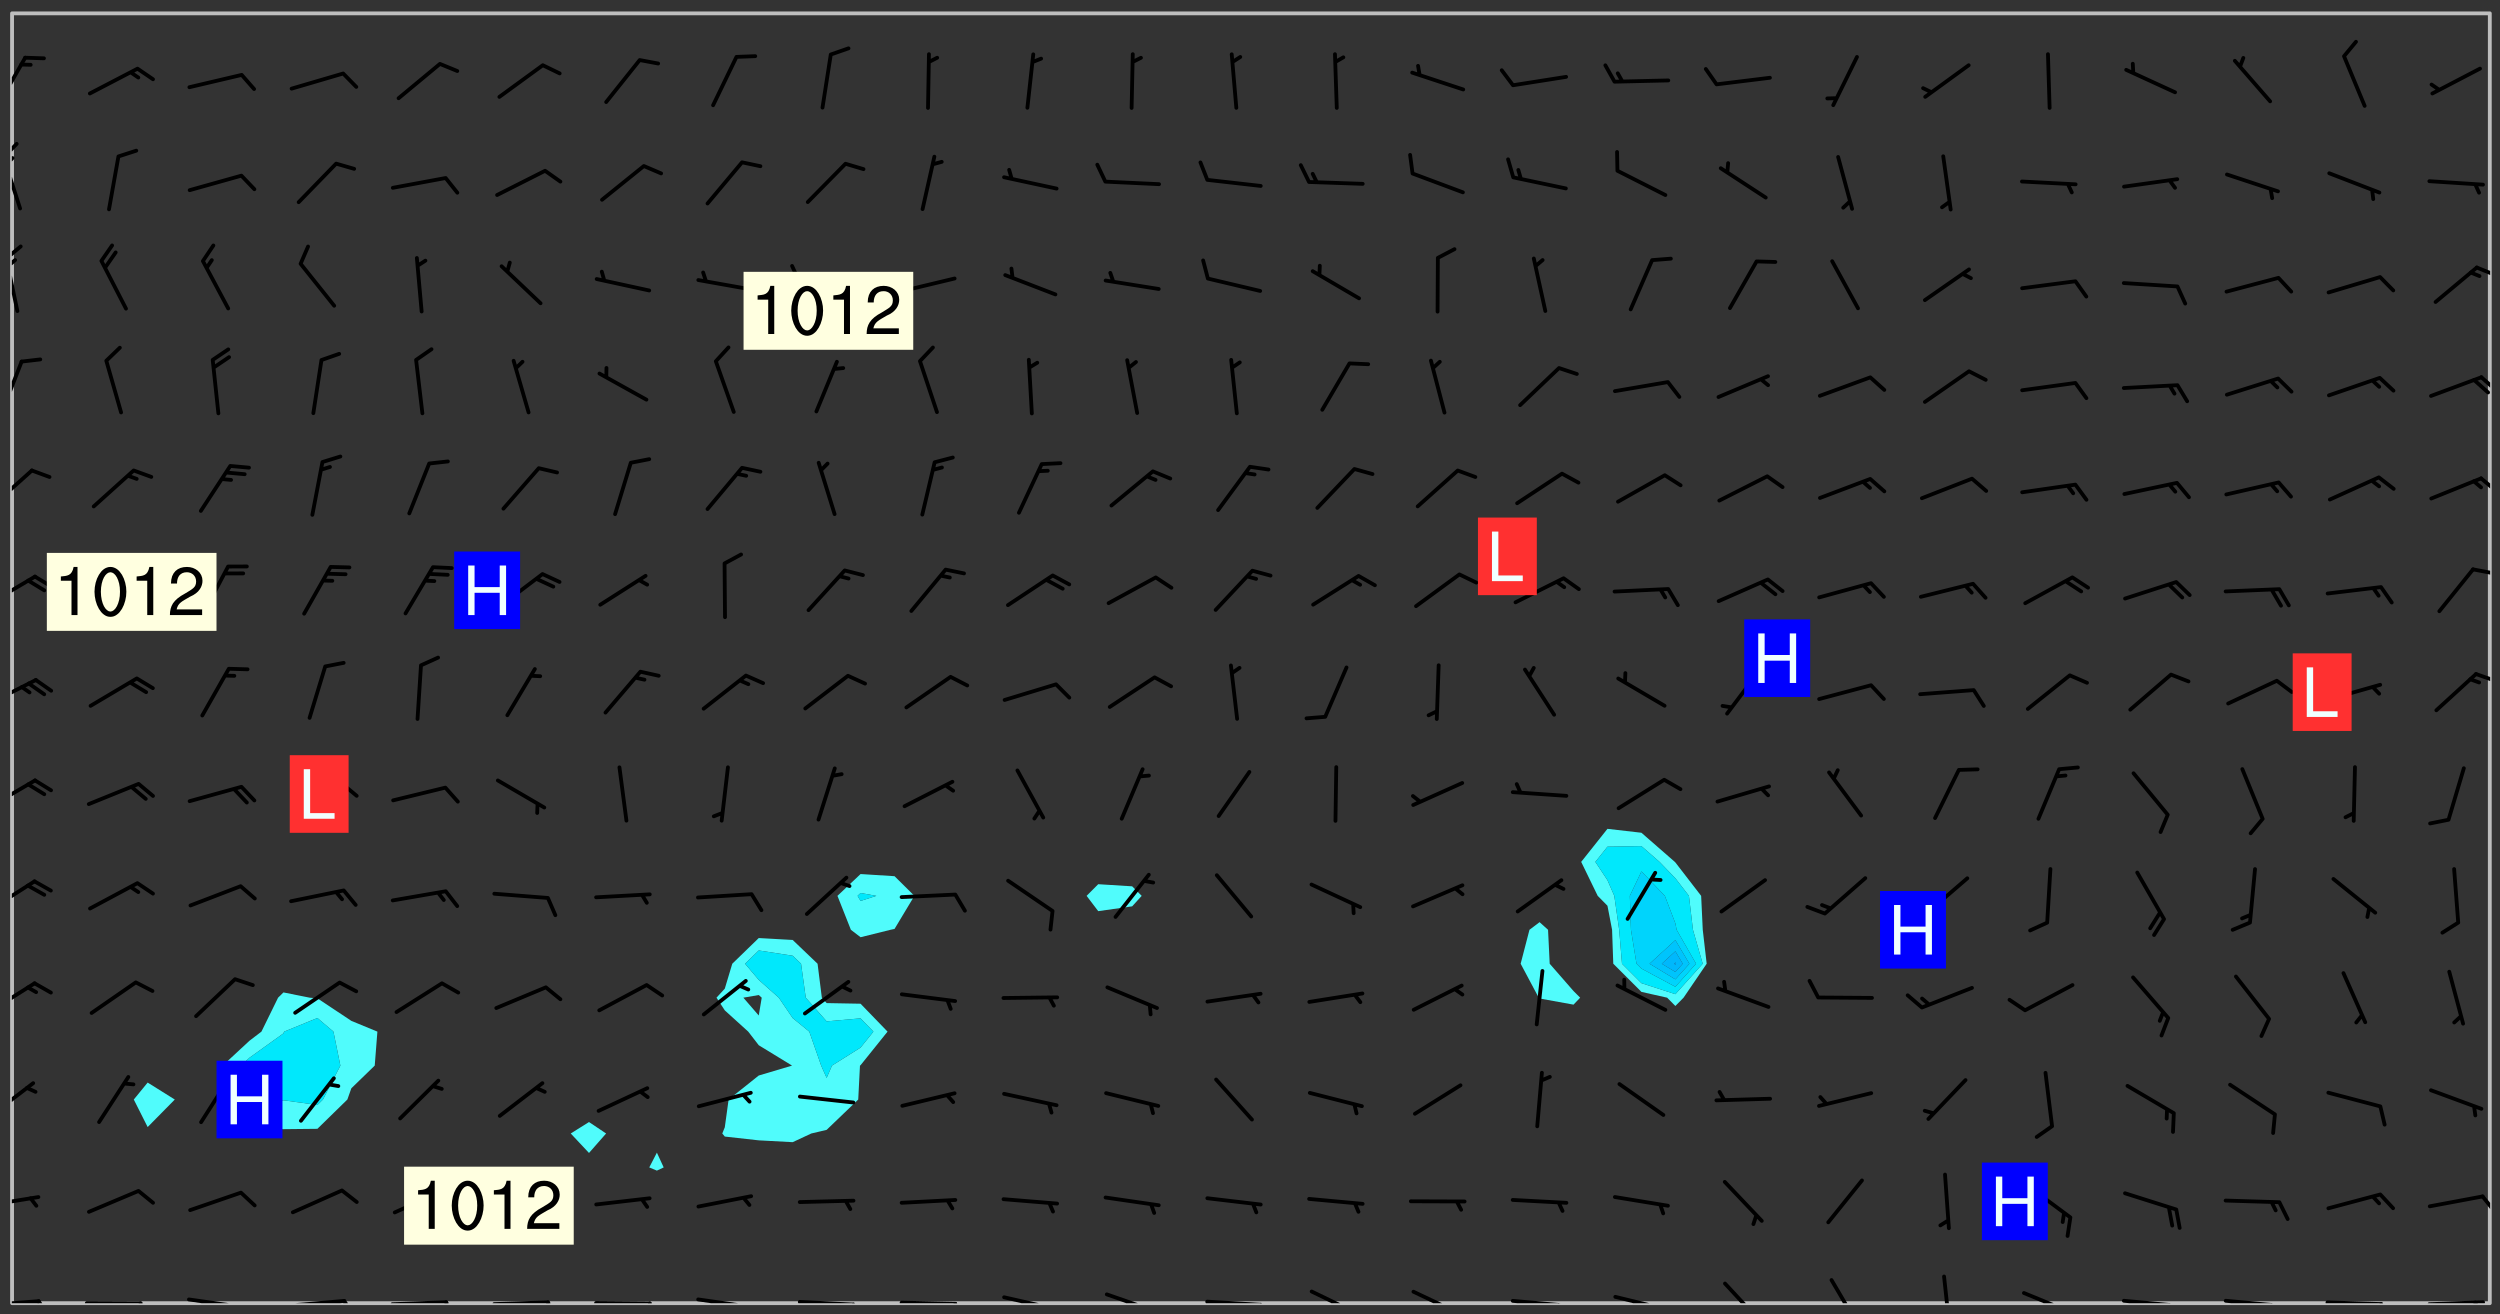 <svg xmlns="http://www.w3.org/2000/svg" role="img" xmlns:xlink="http://www.w3.org/1999/xlink" viewBox="142.45 309.95 326.84 171.84"><rect x="142.45" y="309.95" width="326.84" height="171.84" fill="#333333" stroke="none"/><defs><clipPath id="clip2"><path d="M 144 311.672 L 145 311.672 L 145 480.328 L 144 480.328 Z M 144 311.672"/></clipPath><clipPath id="clip3"><path d="M 144 311.672 L 468 311.672 L 468 480.328 L 144 480.328 Z M 144 311.672"/></clipPath><clipPath id="clip4"><path d="M 467 311.672 L 468 311.672 L 468 480.328 L 467 480.328 Z M 467 311.672"/></clipPath><clipPath id="clip5"><path d="M 144 479 L 148 479 L 148 480.328 L 144 480.328 Z M 144 479"/></clipPath><clipPath id="clip6"><path d="M 147 479 L 150 479 L 150 480.328 L 147 480.328 Z M 147 479"/></clipPath><clipPath id="clip7"><path d="M 153 480 L 162 480 L 162 480.328 L 153 480.328 Z M 153 480"/></clipPath><clipPath id="clip8"><path d="M 160 480 L 163 480 L 163 480.328 L 160 480.328 Z M 160 480"/></clipPath><clipPath id="clip9"><path d="M 166 479 L 175 479 L 175 480.328 L 166 480.328 Z M 166 479"/></clipPath><clipPath id="clip10"><path d="M 173 480 L 176 480 L 176 480.328 L 173 480.328 Z M 173 480"/></clipPath><clipPath id="clip11"><path d="M 180 479 L 188 479 L 188 480.328 L 180 480.328 Z M 180 479"/></clipPath><clipPath id="clip12"><path d="M 187 479 L 190 479 L 190 480.328 L 187 480.328 Z M 187 479"/></clipPath><clipPath id="clip13"><path d="M 193 479 L 202 479 L 202 480.328 L 193 480.328 Z M 193 479"/></clipPath><clipPath id="clip14"><path d="M 200 479 L 203 479 L 203 480.328 L 200 480.328 Z M 200 479"/></clipPath><clipPath id="clip15"><path d="M 206 479 L 215 479 L 215 480.328 L 206 480.328 Z M 206 479"/></clipPath><clipPath id="clip16"><path d="M 213 479 L 216 479 L 216 480.328 L 213 480.328 Z M 213 479"/></clipPath><clipPath id="clip17"><path d="M 220 480 L 228 480 L 228 480.328 L 220 480.328 Z M 220 480"/></clipPath><clipPath id="clip18"><path d="M 227 480 L 229 480 L 229 480.328 L 227 480.328 Z M 227 480"/></clipPath><clipPath id="clip19"><path d="M 233 479 L 241 479 L 241 480.328 L 233 480.328 Z M 233 479"/></clipPath><clipPath id="clip20"><path d="M 240 480 L 242 480 L 242 480.328 L 240 480.328 Z M 240 480"/></clipPath><clipPath id="clip21"><path d="M 246 479 L 255 479 L 255 480.328 L 246 480.328 Z M 246 479"/></clipPath><clipPath id="clip22"><path d="M 253 480 L 256 480 L 256 480.328 L 253 480.328 Z M 253 480"/></clipPath><clipPath id="clip23"><path d="M 260 480 L 268 480 L 268 480.328 L 260 480.328 Z M 260 480"/></clipPath><clipPath id="clip24"><path d="M 267 480 L 269 480 L 269 480.328 L 267 480.328 Z M 267 480"/></clipPath><clipPath id="clip25"><path d="M 273 479 L 281 479 L 281 480.328 L 273 480.328 Z M 273 479"/></clipPath><clipPath id="clip26"><path d="M 280 480 L 282 480 L 282 480.328 L 280 480.328 Z M 280 480"/></clipPath><clipPath id="clip27"><path d="M 286 478 L 295 478 L 295 480.328 L 286 480.328 Z M 286 478"/></clipPath><clipPath id="clip28"><path d="M 300 479 L 308 479 L 308 480.328 L 300 480.328 Z M 300 479"/></clipPath><clipPath id="clip29"><path d="M 307 480 L 309 480 L 309 480.328 L 307 480.328 Z M 307 480"/></clipPath><clipPath id="clip30"><path d="M 313 478 L 321 478 L 321 480.328 L 313 480.328 Z M 313 478"/></clipPath><clipPath id="clip31"><path d="M 326 478 L 334 478 L 334 480.328 L 326 480.328 Z M 326 478"/></clipPath><clipPath id="clip32"><path d="M 339 479 L 348 479 L 348 480.328 L 339 480.328 Z M 339 479"/></clipPath><clipPath id="clip33"><path d="M 345 480 L 347 480 L 347 480.328 L 345 480.328 Z M 345 480"/></clipPath><clipPath id="clip34"><path d="M 353 479 L 361 479 L 361 480.328 L 353 480.328 Z M 353 479"/></clipPath><clipPath id="clip35"><path d="M 359 480 L 361 480 L 361 480.328 L 359 480.328 Z M 359 480"/></clipPath><clipPath id="clip36"><path d="M 367 477 L 373 477 L 373 480.328 L 367 480.328 Z M 367 477"/></clipPath><clipPath id="clip37"><path d="M 381 477 L 386 477 L 386 480.328 L 381 480.328 Z M 381 477"/></clipPath><clipPath id="clip38"><path d="M 396 476 L 398 476 L 398 480.328 L 396 480.328 Z M 396 476"/></clipPath><clipPath id="clip39"><path d="M 406 478 L 414 478 L 414 480.328 L 406 480.328 Z M 406 478"/></clipPath><clipPath id="clip40"><path d="M 419 479 L 428 479 L 428 480.328 L 419 480.328 Z M 419 479"/></clipPath><clipPath id="clip41"><path d="M 426 480 L 429 480 L 429 480.328 L 426 480.328 Z M 426 480"/></clipPath><clipPath id="clip42"><path d="M 425 480 L 428 480 L 428 480.328 L 425 480.328 Z M 425 480"/></clipPath><clipPath id="clip43"><path d="M 433 479 L 441 479 L 441 480.328 L 433 480.328 Z M 433 479"/></clipPath><clipPath id="clip44"><path d="M 440 480 L 442 480 L 442 480.328 L 440 480.328 Z M 440 480"/></clipPath><clipPath id="clip45"><path d="M 439 480 L 441 480 L 441 480.328 L 439 480.328 Z M 439 480"/></clipPath><clipPath id="clip46"><path d="M 446 479 L 455 479 L 455 480.328 L 446 480.328 Z M 446 479"/></clipPath><clipPath id="clip47"><path d="M 453 480 L 456 480 L 456 480.328 L 453 480.328 Z M 453 480"/></clipPath><clipPath id="clip48"><path d="M 459 479 L 468 479 L 468 480.328 L 459 480.328 Z M 459 479"/></clipPath><clipPath id="clip49"><path d="M 465 479 L 467 479 L 467 480.328 L 465 480.328 Z M 465 479"/></clipPath><clipPath id="clip50"><path d="M 144 466 L 148 466 L 148 468 L 144 468 Z M 144 466"/></clipPath><clipPath id="clip51"><path d="M 466 466 L 468 466 L 468 469 L 466 469 Z M 466 466"/></clipPath><clipPath id="clip52"><path d="M 144 451 L 148 451 L 148 457 L 144 457 Z M 144 451"/></clipPath><clipPath id="clip53"><path d="M 144 438 L 148 438 L 148 443 L 144 443 Z M 144 438"/></clipPath><clipPath id="clip54"><path d="M 144 424 L 148 424 L 148 430 L 144 430 Z M 144 424"/></clipPath><clipPath id="clip55"><path d="M 144 411 L 148 411 L 148 416 L 144 416 Z M 144 411"/></clipPath><clipPath id="clip56"><path d="M 144 398 L 148 398 L 148 403 L 144 403 Z M 144 398"/></clipPath><clipPath id="clip57"><path d="M 465 397 L 468 397 L 468 400 L 465 400 Z M 465 397"/></clipPath><clipPath id="clip58"><path d="M 144 385 L 148 385 L 148 390 L 144 390 Z M 144 385"/></clipPath><clipPath id="clip59"><path d="M 465 384 L 468 384 L 468 386 L 465 386 Z M 465 384"/></clipPath><clipPath id="clip60"><path d="M 144 371 L 147 371 L 147 377 L 144 377 Z M 144 371"/></clipPath><clipPath id="clip61"><path d="M 466 372 L 468 372 L 468 375 L 466 375 Z M 466 372"/></clipPath><clipPath id="clip62"><path d="M 144 356 L 146 356 L 146 365 L 144 365 Z M 144 356"/></clipPath><clipPath id="clip63"><path d="M 466 359 L 468 359 L 468 362 L 466 362 Z M 466 359"/></clipPath><clipPath id="clip64"><path d="M 144 343 L 145 343 L 145 351 L 144 351 Z M 144 343"/></clipPath><clipPath id="clip65"><path d="M 144 341 L 146 341 L 146 344 L 144 344 Z M 144 341"/></clipPath><clipPath id="clip66"><path d="M 144 343 L 145 343 L 145 345 L 144 345 Z M 144 343"/></clipPath><clipPath id="clip67"><path d="M 466 344 L 468 344 L 468 347 L 466 347 Z M 466 344"/></clipPath><clipPath id="clip68"><path d="M 144 330 L 146 330 L 146 338 L 144 338 Z M 144 330"/></clipPath><clipPath id="clip69"><path d="M 144 328 L 145 328 L 145 331 L 144 331 Z M 144 328"/></clipPath><clipPath id="clip70"><path d="M 144 330 L 145 330 L 145 332 L 144 332 Z M 144 330"/></clipPath><clipPath id="clip71"><path d="M 144 317 L 146 317 L 146 324 L 144 324 Z M 144 317"/></clipPath><g id="surface45" clip-path="url(#clip1)"><path fill="#fff" fill-opacity="0" fill-rule="evenodd" d="M 0 0 L 1000 0 L 1000 1000 L 0 1000 Z M 0 0"/><path fill="#d3d3d3" fill-opacity="0" fill-rule="evenodd" d="M162.152 355.867L161.918 356.16 161.977 356.395 162.094 356.566 162.27 356.801 162.562 357.148 162.676 357.207 162.793 357.035 162.852 356.801 163.027 356.625 163.492 356.449 164.191 356.449 164.426 356.742 164.715 357.559 164.773 357.734 164.949 357.965 165.301 358.199 166 358.898 166.172 359.074 166.406 359.422 166.641 359.832 166.93 360.414 167.34 360.879 167.57 361.113 167.805 361.289 167.922 361.52 168.098 361.812 168.27 362.977 168.27 363.211 168.328 363.5 168.387 363.617 168.504 363.734 168.852 364.145 168.969 364.316 169.145 364.492 169.32 364.727 169.438 364.898 169.609 365.25 169.668 365.484 169.902 365.891 170.137 365.832 169.961 366.008 169.902 366.938 169.32 366.938 169.086 366.824 168.738 366.938 168.621 367.055 168.562 367.348 168.504 367.523 168.387 367.695 167.922 367.988 167.863 368.223 167.805 368.336 167.805 368.98 167.863 369.152 167.863 369.562 167.922 369.621 167.922 370.027 167.98 370.434 168.098 370.609 168.156 370.668 168.387 371.309 168.328 371.602 168.328 372.301 168.27 372.883 168.27 373.117 168.211 373.348 168.156 373.699 168.156 375.621 168.211 375.738 168.637 375.738 168.27 375.855 168.246 376.207 169.137 377.375 170.879 377.914 172.219 378.273 172.219 378.812 172.309 379.621 172.844 380.336 174.363 380.605 175.254 380.52 175.344 381.684 175.879 381.863 177.039 381.684 179.094 380.699 180.254 380.336 182.133 380.16 183.828 379.98 183.648 380.699 182.133 380.785 180.883 380.875 180.078 381.145 179.004 381.953 179.273 382.672 179.809 383.57 179.629 384.195 179.363 385.004 179.629 386.082 180.254 386.98 181.059 387.16 182.309 386.98 182.043 387.703 182.141 388.207 182.195 388.5 182.195 388.672 182.254 388.965 182.254 389.371 182.43 389.488 182.781 389.605 183.188 389.605 183.48 389.43 183.594 389.312 183.652 389.195 183.77 388.965 183.828 388.789 184.18 388.324 184.41 388.148 184.586 388.09 184.762 388.148 184.82 388.324 184.938 389.312 184.992 389.781 185.051 389.953 185.168 390.188 185.344 390.246 186.16 390.305 186.449 390.305 186.566 390.539 186.625 390.945 186.684 391.297 186.684 392.402 186.801 392.695 186.918 393.043 187.207 393.742 187.383 394.094 187.965 394.848 188.316 395.023 188.488 395.082 188.957 395.316 189.598 395.781 189.945 396.016 190.238 396.191 190.531 396.246 190.762 396.309 191.578 396.656 191.871 396.832 191.984 397.004 192.336 397.355 192.453 397.531 192.977 398.172 192.977 398.461 193.035 398.812 193.035 399.16 193.094 399.512 193.152 399.801 193.27 399.859 193.441 399.918 193.617 399.918 194.199 400.152 194.375 400.27 194.551 400.559 194.727 400.793 194.84 401.027 195.133 401.258 195.25 401.375 195.25 401.785 195.309 401.84 195.598 402.074 195.832 402.191 195.891 402.309 196.008 402.48 196.066 402.598 196.297 402.832 196.355 403.008 196.59 403.066 196.707 403.125 196.59 403.238 196.531 403.355 196.531 403.473 196.414 403.766 196.297 404.055 196.297 404.637 196.473 404.754 196.59 404.812 196.648 404.93 196.766 405.047 196.879 405.105 197.055 405.453 197.113 405.805 197.172 406.211 197.172 406.387 197.113 406.562 196.996 407.262 196.996 407.434 197.113 407.609 197.406 407.902 197.812 407.902 197.988 408.02 198.105 408.191 198.223 408.484 198.223 408.719 197.695 408.719 197.465 408.484 197.23 408.484 197.055 408.543 196.996 409.242 197.055 409.59 197.172 409.766 197.348 410.176 197.465 410.406 197.754 410.875 197.93 410.93 198.453 410.93 198.688 410.988 199.445 411.629 199.504 411.922 199.504 412.156 199.562 412.215 199.793 412.562 199.793 412.914 199.676 413.086 199.676 413.379 199.969 413.668 200.262 413.844 200.434 413.902 200.727 414.078 201.02 414.195 201.602 414.602 201.891 414.836 202.184 415.012 202.402 415.172 202.418 415.184 202.648 415.359 203.289 415.883 203.465 416.117 203.582 416.293 203.758 416.469 203.871 416.641 203.871 417.281 203.988 417.457 204.457 417.574 205.039 417.691 205.273 417.75 205.504 417.863 205.797 417.98 205.91 418.039 206.496 418.391 206.785 418.562 206.961 418.625 207.137 418.68 207.312 418.738 208.012 419.09 208.301 419.266 208.535 419.32 208.824 419.496 209.059 419.613 209.699 420.02 209.992 420.137 210.164 420.195 210.398 420.254 210.809 420.312 211.039 420.371 211.273 420.488 211.332 420.66 210.922 420.836 211.391 420.895 211.449 421.188 211.562 421.422 211.738 421.477 211.973 421.535 212.148 421.594 212.555 421.711 213.195 421.945 213.312 422.117 213.371 422.352 213.371 422.527 213.312 422.645 213.254 423.051 213.488 423.285 213.605 423.344 213.953 423.461 214.594 423.691 214.77 423.809 215.059 423.926 215.234 424.102 215.469 424.566 216.051 425.672 216.227 425.848 216.574 426.023 216.75 426.141 217.102 426.258 218.148 426.781 218.383 426.84 218.848 426.953 219.141 427.012 219.605 427.188 220.363 427.77 220.598 428.004 220.945 428.469 221.121 428.645 221.41 428.879 222.227 429.578 222.52 429.754 222.809 430.043 223.102 430.219 223.395 430.508 224.09 431.148 224.266 431.324 224.559 431.559 224.848 431.793 225.316 432.082 225.957 432.664 226.305 432.898 226.539 433.191 226.887 433.539 227.238 434.004 228.172 434.996 228.52 435.402 228.637 435.578 228.871 435.637 228.984 435.754 229.629 435.93 229.859 436.043 230.094 436.102 230.387 436.277 230.617 436.395 231.551 437.094 231.957 437.5 232.191 437.676 232.598 437.852 232.832 437.969 233.648 438.316 233.996 438.551 234.23 438.668 234.523 438.957 234.754 439.074 235.512 439.426 235.863 439.598 236.094 439.656 236.387 439.773 236.621 439.832 237.492 440.008 238.309 440.008 238.777 440.238 238.949 440.297 239.824 440.996 240.289 441.113 240.582 441.172 240.758 441.23 240.988 441.289 241.457 441.348 241.805 441.406 242.156 441.465 242.562 441.523 242.855 441.523 243.027 441.582 243.027 441.812 243.203 441.988 243.496 441.988 243.844 442.047 244.195 442.105 244.895 442.223 245.535 442.223 246 441.988 246.293 441.812 246.465 441.695 246.875 441.523 247.164 441.348 248.098 440.883 248.566 440.59 249.09 440.297 249.555 440.125 250.02 439.949 251.07 439.484 251.359 439.367 251.77 439.25 252.059 439.133 252.586 438.957 254.102 438.258 254.684 437.91 254.973 437.852 255.266 437.793 255.613 437.676 256.488 437.445 256.84 437.328 256.953 437.328 257.188 437.27 258.062 437.035 258.297 436.977 259.109 436.977 259.461 436.918 260.277 436.801 260.449 436.742 260.801 436.688 261.094 436.629 261.324 436.57 262.141 436.395 262.316 436.336 262.664 436.336 262.898 436.277 263.363 436.16 264.121 435.988 264.355 435.93 264.703 435.93 265.113 435.812 265.402 435.754 266.688 435.695 266.977 435.695 267.387 435.637 267.617 435.578 267.793 435.578 268.668 435.461 269.074 435.461 269.484 435.344 269.832 435.344 270.184 435.23 271.055 435.172 272.805 435.172 273.852 435.461 274.262 435.578 274.551 435.695 274.902 435.812 275.191 435.93 276.242 436.102 276.531 436.16 276.824 436.16 277.117 436.219 277.289 436.277 277.699 436.336 277.871 436.395 277.988 436.453 278.105 436.453 278.223 436.512 278.574 436.57 278.688 436.57 279.098 436.637 281.02 437.031 282.945 437.426 284.465 437.875 286.16 438.594 288.305 439.398 289.91 438.68 291.34 437.875 292.5 436.797 293.75 436.348 296.785 435.629 298.66 435.27 300.805 433.922 303.039 432.668 305.539 431.41 307.234 430.961 309.02 430.781 310.18 430.512 310.805 431.051 312.145 430.781 312.859 429.793 313.844 428.449 314.289 428.27 315.094 427.91 316.969 427.371 318.754 426.922 320.004 426.652 321.164 426.562 322.863 426.473 324.824 426.203 326.074 426.113 326.613 426.113 327.238 426.023 328.129 426.023 330.273 425.844 332.684 425.664 335.273 425.574 336.969 425.754 338.578 425.844 340.008 426.203 341.168 426.922 343.043 427.91 344.203 429.438 344.469 430.152 345.098 430.242 345.453 431.141 345.988 431.68 346.523 433.207 347.598 433.566 348.133 433.566 347.328 434.102 347.418 435.809 348.133 438.504 349.023 439.309 349.918 440.297 350.633 441.555 352.418 442.094 353.938 441.914 354.293 443.258 355.902 442.453 356.883 441.914 357.152 442.184 357.469 441.969 357.688 441.824 358.488 442.273 358.938 441.914 359.293 441.914 359.828 441.645 360.367 440.926 360.902 440.656 361.527 439.668 362.688 440.117 363.527 440.488 364.922 441.105 366.617 440.926 368.223 440.926 370.008 441.016 370.188 439.309 370.723 437.965 371.527 438.234 372.02 439.082 372.422 439.488 372.332 440.027 372.332 440.387 373.047 440.836 373.758 440.566 375.188 440.566 375.547 441.555 375.992 442.812 376.707 444.156 377.957 444.785 379.652 445.414 380.367 445.234 380.547 444.695 381.527 444.605 381.977 444.965 382.062 446.223 381.797 446.852 381.262 447.031 381.262 447.57 381.977 448.555 382.242 449.094 383.227 450.082 384.027 451.16 383.762 451.52 383.672 452.418 383.047 454.75 382.691 456.816 382.602 458.609 382.422 459.328 382.332 459.867 382.332 461.305 381.352 463.188 380.992 464.895 380.457 465.793 379.652 466.961 379.387 467.5 381.441 468.754 381.527 469.113 381.172 469.652 381.082 469.473 381.082 470.281 381.172 471.719 380.727 472.434 379.652 472.527 379.387 473.242 379.922 474.141 380.727 474.859 381.887 475.668 383.227 475.938 383.672 476.297 383.316 476.746 381.527 476.656 380.277 476.207 379.562 475.488 378.938 475.398 378.762 478.988 378.574 480.297 467.934 480.297 467.934 311.703 412.664 311.703 412.664 360.785 413.426 360.91 416.715 361.453 418.738 364.289 418.738 367.043 421.09 367.375 423.438 367.707 427.488 367.707 426.109 371.867 424.086 372.574 422.062 373.277 421.52 373.621 418.926 375.238 418.738 375.355 416.715 373.277 415.984 370.535 413.312 368.457 411.938 364.957 411.871 364.875 409.914 362.203 412.664 360.785 412.664 311.703 294.422 311.703 294.422 403.117 294.539 403.148 294.672 403.16 294.746 403.234 294.852 403.281 294.941 403.34 295.027 403.398 295.117 403.457 295.414 403.754 295.473 403.844 295.504 403.961 295.531 404.078 295.547 404.215 295.516 404.332 295.457 404.422 295.398 404.508 295.355 404.613 295.309 404.715 295.281 404.836 295.281 404.98 295.457 405.25 295.605 405.398 295.68 405.484 295.754 405.559 295.797 405.664 295.859 405.754 295.918 405.84 295.961 405.945 296.02 406.035 296.066 406.137 296.109 406.242 296.168 406.328 296.285 406.508 296.359 406.582 296.422 406.668 296.48 406.758 296.523 406.863 296.582 406.953 296.641 407.039 296.703 407.129 296.762 407.219 296.805 407.32 296.922 407.5 296.996 407.574 297.055 407.66 297.129 407.734 297.219 407.793 297.324 407.84 297.473 407.84 297.605 407.824 297.738 407.84 297.84 407.793 297.914 407.719 297.961 407.617 297.945 407.484 297.945 407.336 297.898 407.23 297.871 407.113 297.824 407.012 297.797 406.891 297.754 406.789 297.691 406.699 297.648 406.598 297.605 406.492 297.574 406.375 297.559 406.242 297.547 406.105 297.633 406.047 297.691 405.961 297.812 405.93 297.855 406.035 297.871 406.168 297.871 406.285 297.93 406.387 297.988 406.477 298.078 406.535 298.227 406.684 298.285 406.773 298.328 406.879 298.316 406.98 298.402 407.039 298.508 407.086 298.594 407.145 298.684 407.203 298.758 407.277 298.641 407.305 298.535 407.352 298.449 407.41 298.375 407.484 298.316 407.574 298.254 407.66 298.227 407.781 298.18 407.883 298.137 407.988 298.105 408.105 298.094 408.238 298.078 408.371 298.078 408.52 298.105 408.637 298.152 408.742 298.195 408.844 298.254 408.934 298.328 409.008 298.418 409.066 298.492 409.141 298.582 409.199 298.641 409.289 298.684 409.395 298.73 409.496 298.848 409.527 298.98 409.543 299.129 409.543 299.246 409.512 299.352 409.555 299.395 409.66 299.441 409.762 299.469 409.883 299.5 410 299.527 410.117 299.559 410.238 299.586 410.355 299.691 410.398 299.793 410.445 299.926 410.43 300.074 410.578 300.137 410.664 300.211 410.738 300.281 410.812 300.371 410.875 300.477 410.918 300.578 410.961 300.695 410.992 300.832 411.008 300.949 410.977 301.023 410.902 301.051 410.785 301.039 410.652 301.008 410.531 300.98 410.414 301.023 410.309 301.141 410.309 301.23 410.371 301.348 410.398 301.496 410.398 301.629 410.414 301.777 410.414 301.91 410.43 302.043 410.414 302.191 410.414 302.324 410.398 302.457 410.387 302.594 410.398 302.711 410.371 302.844 410.355 303.035 410.297 302.977 410.473 302.961 410.605 302.934 410.727 302.918 410.859 302.859 410.945 302.727 410.961 302.621 411.008 302.516 411.051 302.398 411.082 302.281 411.109 302.016 411.141 301.867 411.141 301.734 411.156 301.66 411.23 301.719 411.316 301.867 411.465 301.984 411.645 302.059 411.715 302.148 411.777 302.238 411.836 302.324 411.895 302.414 411.953 302.516 411.996 302.621 412.059 302.727 412.102 302.812 412.16 302.918 412.207 303.02 412.25 303.199 412.367 303.258 412.457 303.215 412.559 303.168 412.664 303.184 412.797 303.406 413.02 303.465 413.109 303.508 413.211 303.539 413.332 303.582 413.434 303.598 413.566 303.629 413.684 303.641 413.82 303.672 413.938 303.82 414.086 303.922 414.129 304.027 414.172 304.145 414.203 304.277 414.219 304.414 414.234 304.531 414.234 304.648 414.203 304.738 414.145 304.781 414.039 304.828 413.938 304.871 413.832 304.902 413.715 304.914 413.582 304.914 413.434 304.902 413.301 304.887 413.168 304.855 413.051 304.812 412.945 304.766 412.84 304.723 412.738 304.68 412.633 304.664 412.5 304.68 412.367 304.707 412.25 304.738 412.133 304.766 412.012 304.812 411.91 304.902 411.852 304.988 411.789 305.062 411.715 305.152 411.656 305.375 411.434 305.434 411.348 305.508 411.273 305.625 411.094 305.684 411.008 305.684 410.859 305.609 410.785 305.508 410.738 305.402 410.695 305.301 410.652 305.242 410.562 305.195 410.457 305.168 410.34 305.258 410.281 305.375 410.25 305.477 410.207 305.656 410.09 305.805 409.941 305.816 409.809 305.805 409.703 305.715 409.645 305.582 409.66 305.434 409.66 305.301 409.676 305.168 409.66 305.047 409.629 304.961 409.57 304.887 409.496 304.828 409.406 304.766 409.32 304.648 409.141 304.59 409.055 304.621 408.934 304.707 408.875 304.828 408.844 304.887 408.758 304.887 408.637 304.855 408.52 304.797 408.43 304.738 408.344 304.691 408.238 304.664 408.121 304.648 407.988 304.707 407.898 304.781 407.824 304.871 407.766 304.988 407.586 305.062 407.512 305.121 407.426 305.27 407.277 305.391 407.246 305.523 407.23 305.656 407.246 305.73 407.32 305.773 407.426 305.789 407.559 305.758 407.676 305.641 407.707 305.508 407.719 305.359 407.867 305.316 407.973 305.27 408.074 305.242 408.195 305.211 408.312 305.211 408.461 305.242 408.578 305.285 408.684 305.344 408.773 305.418 408.844 305.492 408.918 305.609 408.949 305.73 408.977 305.848 408.949 305.98 408.934 306.098 408.934 306.188 408.992 306.262 409.066 306.309 409.172 306.367 409.258 306.469 409.305 306.602 409.32 306.707 409.363 306.793 409.422 306.781 409.527 306.707 409.602 306.527 409.719 306.469 409.809 306.379 409.867 306.309 409.941 306.234 410.016 306.172 410.105 306.145 410.223 306.129 410.355 306.145 410.488 306.129 410.621 306.129 410.77 306.145 410.902 306.172 411.02 306.203 411.141 306.277 411.215 306.367 411.273 306.453 411.332 306.543 411.391 306.66 411.422 306.66 411.508 306.559 411.555 306.469 411.613 306.203 411.645 306.086 411.672 305.938 411.672 305.832 411.715 305.73 411.762 305.672 411.852 305.609 412.086 305.598 412.219 305.566 412.34 305.551 412.473 305.551 412.766 305.539 412.898 305.551 413.035 305.566 413.168 305.699 413.184 305.832 413.195 305.953 413.227 306.039 413.285 306.113 413.359 306.16 413.465 306.203 413.566 306.219 413.699 306.219 414.145 306.203 414.277 306.203 414.723 306.234 414.988 306.262 415.105 306.277 415.238 306.309 415.355 306.395 415.566 306.426 415.832 306.426 415.98 306.395 416.098 306.367 416.215 306.336 416.336 306.309 416.453 306.277 416.57 306.246 416.691 306.234 416.824 306.219 416.957 306.309 417.016 306.426 416.984 306.527 417 306.574 417.105 306.543 417.371 306.543 417.812 306.5 417.918 306.453 418.023 306.41 418.125 306.367 418.23 306.309 418.316 306.277 418.438 306.234 418.555 306.203 418.672 306.188 418.805 306.203 418.938 306.262 419.027 306.367 419.074 306.453 419.133 306.512 419.219 306.5 419.355 306.469 419.473 306.426 419.574 306.426 420.02 306.41 420.152 306.41 420.301 306.379 420.418 306.336 420.523 306.309 420.641 306.262 420.746 306.219 420.848 306.188 420.969 306.16 421.086 306.129 421.219 306.098 421.336 306.07 421.453 306.027 421.559 305.996 421.676 305.965 421.797 305.953 421.93 305.938 422.062 305.938 422.359 305.965 422.477 305.965 422.625 306.012 423.023 306.039 423.141 306.098 423.23 306.219 423.262 306.367 423.262 306.5 423.246 306.559 423.336 306.559 423.453 306.5 423.543 306.41 423.602 306.309 423.645 306.203 423.691 306.113 423.75 306.027 423.809 305.891 423.824 305.773 423.793 305.641 423.777 305.539 423.824 305.477 423.91 305.465 424.047 305.449 424.18 305.418 424.297 305.391 424.414 305.375 424.547 305.344 424.668 305.344 424.965 305.359 425.098 305.391 425.215 305.391 425.363 305.402 425.496 305.402 425.645 305.375 425.762 305.328 425.863 305.301 425.984 305.27 426.102 305.211 426.191 305.137 426.266 305.035 426.309 304.93 426.355 304.812 426.383 304.691 426.414 304.59 426.367 304.648 426.281 304.754 426.234 304.781 426.117 304.812 426 304.84 425.879 304.871 425.762 304.871 425.613 304.887 425.48 304.855 425.363 304.812 425.258 304.707 425.273 304.633 425.348 304.531 425.391 304.441 425.453 304.367 425.527 304.324 425.629 304.309 425.762 304.277 425.879 304.25 426 304.219 426.117 304.191 426.234 304.16 426.355 304.133 426.473 304.102 426.59 304.059 426.695 303.969 426.754 303.879 426.754 303.762 426.723 303.73 426.637 303.746 426.5 303.715 426.383 303.715 426.234 303.703 426.102 303.703 425.953 303.641 425.719 303.613 425.598 303.57 425.496 303.523 425.391 303.465 425.305 303.406 425.215 303.363 425.109 303.301 425.023 303.152 424.875 303.082 424.801 302.977 424.754 302.871 424.711 302.77 424.668 302.473 424.371 302.383 424.297 302.297 424.238 302.191 424.195 302.102 424.133 302.016 424.074 301.91 424.031 301.82 423.973 301.734 423.91 301.66 423.84 301.555 423.793 301.469 423.734 301.363 423.691 301.273 423.629 301.172 423.586 301.066 423.543 300.98 423.484 300.875 423.438 300.77 423.395 300.668 423.348 300.578 423.289 300.477 423.246 300.371 423.203 300.281 423.141 300.164 423.113 300.031 423.098 299.898 423.113 299.75 423.113 299.617 423.129 299.5 423.098 299.41 423.039 299.336 422.965 299.246 422.906 299.145 422.859 298.996 422.859 298.875 422.832 298.773 422.789 298.699 422.715 298.582 422.535 298.492 422.477 298.391 422.434 298.301 422.371 298.195 422.328 298.105 422.27 298.02 422.211 297.914 422.164 297.855 422.078 297.797 421.988 297.754 421.883 297.707 421.781 297.633 421.707 297.547 421.648 297.473 421.574 297.383 421.516 297.16 421.293 297.117 421.188 297.086 420.922 297.191 420.879 297.336 420.879 297.441 420.922 297.516 420.996 297.605 421.055 297.691 421.113 297.797 421.16 297.887 421.219 298.035 421.367 298.105 421.441 298.254 421.59 298.316 421.676 298.391 421.75 298.477 421.809 298.551 421.883 298.641 421.945 298.73 422.004 298.816 422.062 299.086 422.238 299.188 422.285 299.293 422.328 299.395 422.371 299.441 422.297 299.5 422.211 299.574 422.137 299.645 422.062 299.75 422.105 299.824 422.18 299.883 422.27 299.926 422.371 299.973 422.477 300.016 422.582 300.137 422.609 300.254 422.582 300.328 422.492 300.371 422.387 300.43 422.297 300.504 422.223 300.609 422.18 300.727 422.152 300.859 422.164 300.949 422.223 301.098 422.371 301.156 422.461 301.199 422.566 301.246 422.668 301.289 422.773 301.332 422.875 301.438 422.922 301.543 422.965 301.676 422.98 301.762 422.922 301.82 422.832 301.895 422.758 302 422.715 302.117 422.742 302.223 422.789 302.324 422.832 302.43 422.875 302.531 422.922 302.711 423.039 302.711 423.156 302.695 423.289 302.711 423.422 302.727 423.559 302.785 423.645 302.887 423.691 303.008 423.719 303.125 423.75 303.273 423.75 303.391 423.719 303.449 423.629 303.629 423.512 303.688 423.422 303.762 423.348 303.82 423.262 303.938 423.082 304.117 422.965 304.234 422.996 304.324 423.055 304.367 423.129 304.352 423.262 304.352 423.379 304.441 423.438 304.59 423.438 304.723 423.422 304.855 423.41 305.121 423.379 305.227 423.336 305.344 423.305 305.465 423.277 305.539 423.203 305.609 423.129 305.672 423.039 305.656 422.934 305.609 422.832 305.508 422.789 305.402 422.773 305.285 422.801 305.02 422.832 304.871 422.832 304.797 422.758 304.707 422.699 304.59 422.668 304.473 422.641 304.34 422.625 304.191 422.625 304.059 422.641 303.762 422.641 303.656 422.594 303.508 422.445 303.465 422.344 303.406 422.254 303.629 422.031 303.715 421.973 303.82 421.93 303.938 421.898 304.07 421.883 304.203 421.898 304.34 421.914 304.441 421.957 304.574 421.945 304.664 421.883 304.766 421.84 304.828 421.75 304.781 421.648 304.691 421.59 304.574 421.559 304.473 421.516 304.414 421.426 304.352 421.336 304.352 421.219 304.367 421.086 304.473 421.039 304.547 420.969 304.547 420.848 304.457 420.789 304.426 420.672 304.516 420.613 304.59 420.539 304.633 420.434 304.691 420.344 304.738 420.242 304.754 420.109 304.754 419.961 304.707 419.855 304.664 419.754 304.574 419.695 304.441 419.68 304.34 419.637 304.203 419.621 304.086 419.59 303.641 419.59 303.508 419.574 303.375 419.562 303.242 419.547 303.125 419.516 302.977 419.516 302.844 419.5 302.711 419.488 302.445 419.457 302.324 419.414 302.238 419.355 302.164 419.281 302.164 419.133 302.176 419 302.281 418.953 302.383 418.91 302.516 418.895 302.668 418.895 302.801 418.879 303.094 418.879 303.215 418.91 303.316 418.953 303.406 419.012 303.641 419.074 303.762 419.027 303.852 418.969 303.953 418.926 304.086 418.91 304.191 418.953 304.293 419 304.426 419.012 304.547 418.984 304.691 418.984 304.812 418.953 304.93 418.926 305.035 418.879 305.109 418.805 305.195 418.746 305.344 418.598 305.402 418.512 305.449 418.406 305.477 418.289 305.492 418.184 305.391 418.141 305.301 418.082 305.184 418.051 305.078 418.008 304.988 417.945 304.914 417.859 304.84 417.785 304.738 417.742 304.633 417.695 304.531 417.652 304.473 417.562 304.426 417.461 304.34 417.25 304.277 417.164 304.219 417.074 304.145 417 304.059 416.941 303.789 416.941 303.672 416.973 303.582 417.031 303.48 417.074 303.348 417.09 303.242 417.074 303.215 416.957 303.152 416.867 303.035 416.836 302.934 416.793 302.785 416.645 302.754 416.527 302.738 416.422 302.812 416.348 302.992 416.23 303.109 416.203 303.227 416.172 303.363 416.188 303.465 416.23 303.57 416.273 303.672 416.32 303.777 416.363 303.895 416.395 304.027 416.41 304.145 416.438 304.277 416.453 304.383 416.438 304.473 416.379 304.398 416.305 304.293 416.262 304.219 416.188 304.145 416.098 303.996 415.949 303.91 415.891 303.82 415.832 303.746 415.758 303.656 415.699 303.555 415.652 303.434 415.625 303.332 415.578 303.227 415.535 303.109 415.504 303.008 415.461 302.887 415.43 302.738 415.43 302.621 415.461 302.516 415.504 302.43 415.566 302.25 415.684 302.164 415.742 302.074 415.801 301.969 415.848 301.883 415.906 301.777 415.949 301.676 415.992 301.57 416.039 301.496 416.113 301.438 416.203 301.379 416.289 301.332 416.395 301.273 416.48 301.199 416.555 301.066 416.543 300.949 416.512 300.832 416.512 300.758 416.586 300.668 416.645 300.594 416.719 300.504 416.777 300.418 416.836 300.312 416.883 300.211 416.926 300.074 416.941 299.973 416.898 299.824 416.75 299.719 416.703 299.633 416.703 299.527 416.75 299.426 416.793 299.305 416.824 299.188 416.793 299.113 416.719 299.113 416.602 299.145 416.48 299.219 416.41 299.277 416.32 299.352 416.246 299.469 416.215 299.574 416.172 299.867 416.172 300 416.156 300.137 416.141 300.238 416.098 300.328 416.039 300.43 415.992 300.52 415.934 300.652 415.922 300.742 415.98 300.875 415.992 300.965 415.934 301.051 415.875 301.156 415.832 301.246 415.773 301.332 415.711 301.422 415.652 301.57 415.504 301.629 415.418 301.688 415.328 301.793 415.285 301.926 415.27 302.043 415.297 302.164 415.328 302.223 415.27 302.281 415.18 302.312 414.914 302.34 414.797 302.445 414.809 302.578 414.824 302.68 414.781 302.77 414.723 302.828 414.633 302.902 414.559 302.961 414.469 303.008 414.367 303.02 414.234 303.008 414.102 302.961 413.996 302.812 413.848 302.754 413.758 302.695 413.672 302.652 413.566 302.652 413.121 302.668 412.988 302.668 412.84 302.68 412.707 302.621 412.648 302.531 412.707 302.43 412.664 302.25 412.547 302.164 412.488 302.102 412.398 302.043 412.309 301.969 412.234 301.883 412.176 301.762 412.207 301.66 412.219 301.555 412.266 301.469 412.324 301.363 412.367 301.215 412.516 301.125 412.574 301.039 412.633 300.949 412.695 300.844 412.738 300.711 412.754 300.711 412.633 300.816 412.59 300.934 412.559 301.008 412.488 301.051 412.383 301.051 412.234 301.023 412.117 300.875 411.969 300.742 411.953 300.594 411.953 300.477 411.984 300.371 412.027 300.27 412.07 300.18 412.133 300.062 412.16 299.988 412.086 300 411.953 299.957 411.852 299.914 411.746 299.824 411.688 299.707 411.715 299.586 411.746 299.469 411.777 299.367 411.82 299.246 411.852 299.145 411.895 299.039 411.938 298.949 411.996 298.848 412.012 298.848 411.895 298.863 411.762 298.805 411.672 298.73 411.715 298.582 411.863 298.523 411.953 298.449 412.027 298.402 412.133 298.359 412.234 298.285 412.309 298.227 412.398 298.152 412.473 298.094 412.559 298.02 412.633 297.93 412.695 297.855 412.766 297.781 412.84 297.68 412.855 297.547 412.871 297.441 412.828 297.441 412.707 297.59 412.559 297.633 412.457 297.691 412.367 297.738 412.266 297.781 412.16 297.84 412.07 297.871 411.953 297.914 411.852 297.945 411.73 297.973 411.613 298.02 411.508 298.062 411.406 298.105 411.301 298.18 411.23 298.27 411.168 298.359 411.109 298.461 411.066 298.758 411.066 299.023 411.035 299.129 410.992 299.055 410.918 298.938 410.887 298.832 410.844 298.742 410.785 298.641 410.738 298.551 410.68 298.449 410.637 298.344 410.594 298.254 410.531 298.168 410.473 298.062 410.43 297.961 410.387 297.84 410.355 297.723 410.324 297.621 410.281 297.5 410.25 297.398 410.207 297.309 410.148 297.266 410.043 297.25 409.91 297.352 409.867 297.484 409.852 297.621 409.867 297.754 409.852 297.855 409.809 297.914 409.719 297.93 409.613 297.84 409.555 297.766 409.48 297.664 409.438 297.574 409.379 297.426 409.23 297.383 409.125 297.367 408.992 297.367 408.699 297.309 408.609 297.219 408.551 297.145 408.477 297.102 408.371 297.07 408.254 297.012 408.164 296.938 408.09 296.82 408.062 296.746 407.988 296.656 407.93 296.566 407.867 296.48 407.809 296.406 407.734 296.348 407.648 296.301 407.543 296.215 407.484 296.066 407.336 295.871 407.277 295.738 407.293 295.637 407.336 295.562 407.41 295.516 407.512 295.473 407.617 295.414 407.707 295.355 407.793 295.059 408.09 294.969 408.148 294.883 408.148 294.82 408.062 294.777 407.957 294.809 407.84 294.867 407.75 294.895 407.633 294.883 407.5 294.793 407.438 294.688 407.484 294.57 407.512 294.453 407.543 294.184 407.719 294.082 407.766 293.965 407.793 293.859 407.84 293.77 407.898 293.668 407.941 293.609 407.855 293.562 407.75 293.578 407.617 293.625 407.512 293.695 407.438 293.77 407.367 293.828 407.277 293.828 407.129 293.785 407.023 293.547 407.023 293.445 407.07 293.414 407.188 293.387 407.305 293.355 407.426 293.281 407.469 293.148 407.484 293.074 407.438 293.031 407.336 292.988 407.23 292.941 407.129 292.898 407.023 292.777 407.055 292.676 407.098 292.543 407.113 292.426 407.145 292.32 407.188 292.23 407.246 292.129 407.293 292.008 407.32 291.875 407.336 291.773 407.293 291.715 407.203 291.668 407.098 291.625 406.996 291.582 406.891 291.582 406.773 291.641 406.684 291.727 406.625 291.906 406.508 292.008 406.461 292.113 406.418 292.219 406.359 292.32 406.316 292.41 406.254 292.512 406.211 292.617 406.152 292.719 406.105 292.809 406.047 292.914 406.004 293.016 405.961 293.105 405.898 293.207 405.855 293.344 405.84 293.461 405.871 293.562 405.914 293.684 405.945 293.785 405.988 293.891 406.035 293.992 406.078 294.098 406.121 294.199 406.168 294.305 406.211 294.406 406.254 294.512 406.301 294.598 406.359 294.703 406.402 294.82 406.434 294.926 406.477 295.027 406.523 295.117 406.582 295.223 406.625 295.324 406.668 295.43 406.715 295.547 406.742 295.648 406.789 295.77 406.816 295.918 406.816 296.004 406.758 296.02 406.656 296.078 406.566 296.051 406.449 295.977 406.375 295.859 406.195 295.785 406.121 295.695 406.047 295.516 405.93 295.43 405.871 295.324 405.828 295.223 405.781 294.953 405.605 294.895 405.516 294.82 405.441 294.762 405.352 294.719 405.25 294.688 405.133 294.672 404.996 294.672 404.434 294.66 404.301 294.645 404.168 294.613 404.051 294.598 403.918 294.586 403.785 294.555 403.664 294.332 403.441 294.273 403.355 294.258 403.25 294.289 403.133 294.422 403.117 294.422 311.703 172.992 311.703 172.992 313.156 172.934 313.391 172.582 314.441 172.41 314.965 172.293 315.312 172.117 315.723 172 315.895 171.766 316.188 171.535 316.246 171.184 316.246 171.066 316.305 170.836 316.711 170.836 317.004 170.953 317.18 171.184 317.41 171.301 317.645 171.941 318.402 172.234 318.867 172.41 319.102 172.641 319.453 172.875 319.801 173.516 320.617 173.691 321.082 173.863 321.492 173.98 322.188 174.156 322.656 174.273 324.055 174.332 324.52 174.332 325.395 174.449 326.441 174.449 331.223 174.391 331.688 174.039 332.969 173.863 333.492 173.75 333.902 173.398 334.832 172.934 336 172.699 336.582 172.582 336.758 172.41 337.105 172.234 337.512 171.883 338.328 171.824 338.621 171.711 338.914 171.594 339.203 171.535 339.379 171.418 340.254 171.359 340.66 171.301 340.777 171.242 340.953 171.184 341.125 170.953 341.652 170.836 341.824 170.836 342.059 170.719 342.293 170.66 342.465 170.484 343.051 170.484 343.34 170.426 343.516 170.426 343.809 170.367 343.922 170.309 344.449 170.309 344.621 170.254 344.855 170.254 347.477 170.078 348.293 169.961 348.469 169.785 348.703 169.668 348.875 169.555 349.109 168.969 350.043 168.738 350.332 168.445 350.797 168.27 351.031 167.98 351.383 167.629 352.082 167.516 352.312 167.34 352.723 167.164 352.953 166.758 353.48 165.941 354.18 165.648 354.352 165.359 354.586 165.184 354.703 165.008 354.879 164.484 355.285 163.957 355.461 163.785 355.637 163.551 355.691 162.91 355.867 162.152 355.867M174.363 386.891L173.289 387.34 173.648 388.234 174.898 387.52 175.344 386.98 174.363 386.891"/><path fill="#d3d3d3" fill-opacity="0" fill-rule="evenodd" d="M201.508 416.598L200.613 416.598 201.062 417.227 202.043 417.586 202.848 417.496 203.293 416.508 203.117 416.598 202.402 416.242 201.508 416.598M356.129 475.668L356.07 475.145 356.07 474.852 356.184 474.559 356.242 474.328 356.711 473.859 356.824 473.859 356.941 473.746 357.059 473.688 357.234 473.688 357.469 473.629 357.816 473.629 358.051 473.688 358.168 473.746 358.398 473.918 358.457 474.094 358.574 474.676 358.574 474.969 358.457 475.145 358.285 475.434 358.109 475.609 357.582 476.133 357.352 476.367 357.234 476.426 357.059 476.426 356.941 476.367 356.535 476.074 356.359 475.957 356.242 475.898 356.184 475.785 356.129 475.668M362.77 464.711L362.711 464.539 362.711 463.43 362.77 463.258 362.945 463.199 363.117 463.141 363.293 463.141 363.527 463.082 363.645 463.141 363.703 463.84 363.645 464.012 363.527 464.188 363.41 464.246 363.176 464.77 363.062 464.828 362.828 464.828 362.77 464.711M372.383 450.32L372.266 450.145 372.266 449.445 372.559 448.57 372.676 448.398 372.852 448.047 372.965 447.816 373.082 447.523 373.434 446.766 373.551 446.535 373.723 446.301 373.898 446.301 374.016 446.242 374.656 446.242 374.773 446.301 375.008 446.535 375.18 446.648 375.531 446.941 375.648 447.059 375.762 447.234 375.762 447.348 375.879 447.406 375.996 447.523 375.996 448.223 375.938 448.398 375.938 448.629 375.879 448.805 375.531 449.855 375.414 450.086 375.297 450.32 375.18 450.379 374.949 450.613 374.309 450.902 373.434 450.902 373.023 450.785 372.383 450.32"/><path fill="none" stroke="#bebebe" stroke-linecap="round" stroke-linejoin="round" stroke-miterlimit="10" stroke-width=".5" d="M 431.957 354.305 L 108.027 354.305 L 108.027 185.68 L 431.957 185.68 L 431.957 354.305" transform="matrix(1 0 0 -1 36 666)"/><g clip-path="url(#clip2)"><path fill="#fff" fill-opacity="0" fill-rule="evenodd" d="M 144 475.891 L 144 480.328 L 144.004 480.328 L 144 480.328 L 144 311.672 L 144.004 311.672 L 144 311.672 L 144 475.891"/></g><g clip-path="url(#clip3)"><path fill="#fff" fill-opacity="0" fill-rule="evenodd" d="M 144.004 480.328 L 144.004 311.672 L 161.754 311.672 L 161.754 451.48 L 159.941 453.699 L 161.754 457.297 L 165.301 453.699 L 161.754 451.48 L 161.754 311.672 L 179.508 311.672 L 179.508 439.695 L 178.805 440.383 L 176.629 444.82 L 175.066 446.012 L 171.559 449.262 L 171.105 453.699 L 175.066 457.383 L 179.508 457.574 L 183.945 457.527 L 187.863 453.699 L 188.383 452.23 L 191.441 449.262 L 191.789 444.82 L 188.383 443.414 L 183.945 440.465 L 182.938 440.383 L 179.508 439.695 L 179.508 311.672 L 219.453 311.672 L 219.453 456.641 L 217.066 458.137 L 219.453 460.684 L 221.691 458.137 L 219.453 456.641 L 219.453 311.672 L 228.328 311.672 L 228.328 460.641 L 227.332 462.574 L 228.328 462.992 L 229.219 462.574 L 228.328 460.641 L 228.328 311.672 L 241.645 311.672 L 241.645 432.586 L 238.184 435.945 L 237.207 439.199 L 236.121 440.383 L 237.207 442.043 L 240.27 444.82 L 241.645 446.598 L 246 449.262 L 241.645 450.559 L 237.707 453.699 L 237.207 457.324 L 236.879 458.137 L 237.207 458.539 L 241.645 459.035 L 246.082 459.273 L 248.516 458.137 L 250.52 457.664 L 254.652 453.699 L 254.879 449.262 L 254.957 449.211 L 258.484 444.82 L 254.957 441.172 L 250.52 441.09 L 249.895 440.383 L 249.336 435.945 L 246.082 432.836 L 241.645 432.586 L 241.645 311.672 L 254.957 311.672 L 254.957 424.219 L 251.934 427.07 L 253.691 431.508 L 254.957 432.48 L 258.867 431.508 L 259.398 431.395 L 261.996 427.07 L 259.398 424.5 L 254.957 424.219 L 254.957 311.672 L 286.027 311.672 L 286.027 425.547 L 284.508 427.07 L 286.027 429.07 L 290.465 428.441 L 291.711 427.07 L 290.465 425.824 L 286.027 425.547 L 286.027 311.672 L 343.727 311.672 L 343.727 430.508 L 342.406 431.508 L 341.254 435.945 L 343.617 440.383 L 343.727 440.488 L 348.164 441.293 L 349.035 440.383 L 348.164 439.512 L 345.051 435.945 L 344.836 431.508 L 343.727 430.508 L 343.727 311.672 L 352.602 311.672 L 352.602 418.309 L 349.168 422.629 L 351.328 427.07 L 352.602 428.363 L 353.207 431.508 L 353.363 435.945 L 357.043 439.625 L 360.406 440.383 L 361.48 441.469 L 362.551 440.383 L 365.574 435.945 L 365.062 431.508 L 364.852 427.07 L 361.48 422.699 L 361.41 422.629 L 357.043 418.82 L 352.602 418.309 L 352.602 311.672 L 467.996 311.672 L 467.996 480.328 L 144.004 480.328"/></g><path fill="#50fcfc" fill-rule="evenodd" d="M161.754 457.297L159.941 453.699 161.754 451.48 165.301 453.699 161.754 457.297M175.066 457.383L171.105 453.699 171.559 449.262 175.066 446.012 176.629 444.82 178.805 440.383 179.508 439.695 182.938 440.383 183.945 440.465 183.945 443.039 179.594 444.82 179.508 445.047 175.066 448.234 173.961 449.262 173.652 453.699 175.066 455.016 179.508 453.797 183.945 454.41 184.672 453.699 186.949 449.262 186.043 444.82 183.945 443.039 183.945 440.465 188.383 443.414 191.789 444.82 191.441 449.262 188.383 452.23 187.863 453.699 183.945 457.527 179.508 457.574 175.066 457.383"/><path fill="#00e8fc" fill-rule="evenodd" d="M 175.066 455.016 L 173.652 453.699 L 173.961 449.262 L 175.066 448.234 L 179.508 445.047 L 179.594 444.82 L 183.945 443.039 L 186.043 444.82 L 186.949 449.262 L 184.672 453.699 L 183.945 454.41 L 179.508 453.797 L 175.066 455.016"/><path fill="#50fcfc" fill-rule="evenodd" d="M219.453 460.684L217.066 458.137 219.453 456.641 221.691 458.137 219.453 460.684M228.328 462.992L227.332 462.574 228.328 460.641 229.219 462.574 228.328 462.992M237.207 442.043L236.121 440.383 237.207 439.199 238.184 435.945 241.645 432.586 241.645 434.211 239.855 435.945 241.645 438.059 241.645 440.035 239.633 440.383 241.645 442.711 242.035 440.383 241.645 440.035 241.645 438.059 244.266 440.383 246.082 443.051 248.25 444.82 249.805 449.262 250.52 450.875 251.219 449.262 254.957 446.91 256.637 444.82 254.957 443.086 250.52 443.477 247.793 440.383 247.176 435.945 246.082 434.898 241.645 434.211 241.645 432.586 246.082 432.836 249.336 435.945 249.895 440.383 250.52 441.09 254.957 441.172 258.484 444.82 254.957 449.211 254.879 449.262 254.652 453.699 250.52 457.664 248.516 458.137 246.082 459.273 241.645 459.035 237.207 458.539 236.879 458.137 237.207 457.324 237.707 453.699 241.645 450.559 246 449.262 241.645 446.598 240.27 444.82 237.207 442.043"/><path fill="#fff" fill-opacity="0" fill-rule="evenodd" d="M 241.645 440.035 L 239.633 440.383 L 241.645 442.711 L 242.035 440.383 L 241.645 440.035"/><path fill="#00e8fc" fill-rule="evenodd" d="M 241.645 438.059 L 239.855 435.945 L 241.645 434.211 L 246.082 434.898 L 247.176 435.945 L 247.793 440.383 L 250.52 443.477 L 254.957 443.086 L 256.637 444.82 L 254.957 446.91 L 251.219 449.262 L 250.52 450.875 L 249.805 449.262 L 248.25 444.82 L 246.082 443.051 L 244.266 440.383 L 241.645 438.059"/><path fill="#50fcfc" fill-rule="evenodd" d="M 253.691 431.508 L 251.934 427.07 L 254.957 424.219 L 254.957 426.699 L 254.566 427.07 L 254.957 427.738 L 257.016 427.07 L 254.957 426.699 L 254.957 424.219 L 259.398 424.5 L 261.996 427.07 L 259.398 431.395 L 258.867 431.508 L 254.957 432.48 L 253.691 431.508"/><path fill="#00e8fc" fill-rule="evenodd" d="M 254.957 427.738 L 254.566 427.07 L 254.957 426.699 L 257.016 427.07 L 254.957 427.738"/><path fill="#50fcfc" fill-rule="evenodd" d="M286.027 429.07L284.508 427.07 286.027 425.547 290.465 425.824 291.711 427.07 290.465 428.441 286.027 429.07M343.617 440.383L341.254 435.945 342.406 431.508 343.727 430.508 344.836 431.508 345.051 435.945 348.164 439.512 349.035 440.383 348.164 441.293 343.727 440.488 343.617 440.383M351.328 427.07L349.168 422.629 352.602 418.309 357.043 418.82 357.043 420.566 352.602 420.641 351.02 422.629 352.602 425.02 353.496 427.07 354.133 431.508 354.504 435.945 357.043 438.484 361.48 439.926 365.055 435.945 363.781 431.508 363.254 427.07 361.48 424.77 359.41 422.629 357.043 420.566 357.043 418.82 361.41 422.629 361.48 422.699 364.852 427.07 365.062 431.508 365.574 435.945 362.551 440.383 361.48 441.469 360.406 440.383 357.043 439.625 353.363 435.945 353.207 431.508 352.602 428.363 351.328 427.07"/><path fill="#00e8fc" fill-rule="evenodd" d="M 352.602 425.02 L 351.02 422.629 L 352.602 420.641 L 357.043 420.566 L 357.043 423.875 L 355.527 427.07 L 355.676 431.508 L 356.402 435.945 L 357.043 436.582 L 361.48 438.957 L 364.184 435.945 L 361.645 431.508 L 361.48 430.664 L 360.105 427.07 L 357.043 423.875 L 357.043 420.566 L 359.41 422.629 L 361.48 424.77 L 363.254 427.07 L 363.781 431.508 L 365.055 435.945 L 361.48 439.926 L 357.043 438.484 L 354.504 435.945 L 354.133 431.508 L 353.496 427.07 L 352.602 425.02"/><path fill="#00d4fc" fill-rule="evenodd" d="M 355.676 431.508 L 355.527 427.07 L 357.043 423.875 L 360.105 427.07 L 361.48 430.664 L 361.48 432.855 L 358.105 435.945 L 361.48 437.988 L 363.316 435.945 L 361.48 432.855 L 361.48 430.664 L 361.645 431.508 L 364.184 435.945 L 361.48 438.957 L 357.043 436.582 L 356.402 435.945 L 355.676 431.508"/><path fill="#00c4fc" fill-rule="evenodd" d="M 361.48 437.988 L 358.105 435.945 L 361.48 432.855 L 361.48 434.32 L 359.703 435.945 L 361.48 437.02 L 362.445 435.945 L 361.48 434.32 L 361.48 432.855 L 363.316 435.945 L 361.48 437.988"/><path fill="#00b8fc" fill-rule="evenodd" d="M 361.48 437.02 L 359.703 435.945 L 361.48 434.32 L 361.48 435.785 L 361.305 435.945 L 361.48 436.051 L 361.574 435.945 L 361.48 435.785 L 361.48 434.32 L 362.445 435.945 L 361.48 437.02"/><path fill="#00a8fc" fill-rule="evenodd" d="M 361.48 436.051 L 361.305 435.945 L 361.48 435.785 L 361.574 435.945 L 361.48 436.051"/><g clip-path="url(#clip4)"><path fill="#fff" fill-opacity="0" fill-rule="evenodd" d="M 467.996 480.328 L 468 480.328 L 468 311.672 L 467.996 311.672 L 468 311.672 L 468 480.328 L 467.996 480.328"/></g><g clip-path="url(#clip5)"><path fill="none" stroke="#000" stroke-linecap="round" stroke-linejoin="round" stroke-miterlimit="10" stroke-width=".5" d="M 111.504 185.938 L 104.496 185.406" transform="matrix(1 0 0 -1 36 666)"/></g><g clip-path="url(#clip6)"><path fill="none" stroke="#000" stroke-linecap="round" stroke-linejoin="round" stroke-miterlimit="10" stroke-width=".5" d="M 111.504 185.938 L 112.816 183.863" transform="matrix(1 0 0 -1 36 666)"/></g><g clip-path="url(#clip7)"><path fill="none" stroke="#000" stroke-linecap="round" stroke-linejoin="round" stroke-miterlimit="10" stroke-width=".5" d="M 124.828 185.656 L 117.801 185.688" transform="matrix(1 0 0 -1 36 666)"/></g><g clip-path="url(#clip8)"><path fill="none" stroke="#000" stroke-linecap="round" stroke-linejoin="round" stroke-miterlimit="10" stroke-width=".5" d="M 124.828 185.656 L 125.973 183.484" transform="matrix(1 0 0 -1 36 666)"/></g><g clip-path="url(#clip9)"><path fill="none" stroke="#000" stroke-linecap="round" stroke-linejoin="round" stroke-miterlimit="10" stroke-width=".5" d="M 138.109 185.176 L 131.152 186.164" transform="matrix(1 0 0 -1 36 666)"/></g><g clip-path="url(#clip10)"><path fill="none" stroke="#000" stroke-linecap="round" stroke-linejoin="round" stroke-miterlimit="10" stroke-width=".5" d="M 138.109 185.176 L 138.945 182.871" transform="matrix(1 0 0 -1 36 666)"/></g><g clip-path="url(#clip11)"><path fill="none" stroke="#000" stroke-linecap="round" stroke-linejoin="round" stroke-miterlimit="10" stroke-width=".5" d="M 151.445 185.973 L 144.445 185.371" transform="matrix(1 0 0 -1 36 666)"/></g><g clip-path="url(#clip12)"><path fill="none" stroke="#000" stroke-linecap="round" stroke-linejoin="round" stroke-miterlimit="10" stroke-width=".5" d="M 151.445 185.973 L 152.777 183.914" transform="matrix(1 0 0 -1 36 666)"/></g><g clip-path="url(#clip13)"><path fill="none" stroke="#000" stroke-linecap="round" stroke-linejoin="round" stroke-miterlimit="10" stroke-width=".5" d="M 164.773 185.801 L 157.75 185.543" transform="matrix(1 0 0 -1 36 666)"/></g><g clip-path="url(#clip14)"><path fill="none" stroke="#000" stroke-linecap="round" stroke-linejoin="round" stroke-miterlimit="10" stroke-width=".5" d="M 164.773 185.801 L 166 183.676" transform="matrix(1 0 0 -1 36 666)"/></g><g clip-path="url(#clip15)"><path fill="none" stroke="#000" stroke-linecap="round" stroke-linejoin="round" stroke-miterlimit="10" stroke-width=".5" d="M 178.086 185.785 L 171.062 185.559" transform="matrix(1 0 0 -1 36 666)"/></g><g clip-path="url(#clip16)"><path fill="none" stroke="#000" stroke-linecap="round" stroke-linejoin="round" stroke-miterlimit="10" stroke-width=".5" d="M 178.086 185.785 L 179.309 183.656" transform="matrix(1 0 0 -1 36 666)"/></g><g clip-path="url(#clip17)"><path fill="none" stroke="#000" stroke-linecap="round" stroke-linejoin="round" stroke-miterlimit="10" stroke-width=".5" d="M 191.402 185.641 L 184.379 185.703" transform="matrix(1 0 0 -1 36 666)"/></g><g clip-path="url(#clip18)"><path fill="none" stroke="#000" stroke-linecap="round" stroke-linejoin="round" stroke-miterlimit="10" stroke-width=".5" d="M 191.402 185.641 L 192.535 183.461" transform="matrix(1 0 0 -1 36 666)"/></g><g clip-path="url(#clip19)"><path fill="none" stroke="#000" stroke-linecap="round" stroke-linejoin="round" stroke-miterlimit="10" stroke-width=".5" d="M 204.684 185.176 L 197.727 186.168" transform="matrix(1 0 0 -1 36 666)"/></g><g clip-path="url(#clip20)"><path fill="none" stroke="#000" stroke-linecap="round" stroke-linejoin="round" stroke-miterlimit="10" stroke-width=".5" d="M 204.684 185.176 L 205.52 182.867" transform="matrix(1 0 0 -1 36 666)"/></g><g clip-path="url(#clip21)"><path fill="none" stroke="#000" stroke-linecap="round" stroke-linejoin="round" stroke-miterlimit="10" stroke-width=".5" d="M 218.031 185.496 L 211.012 185.848" transform="matrix(1 0 0 -1 36 666)"/></g><g clip-path="url(#clip22)"><path fill="none" stroke="#000" stroke-linecap="round" stroke-linejoin="round" stroke-miterlimit="10" stroke-width=".5" d="M 218.031 185.496 L 219.07 183.273" transform="matrix(1 0 0 -1 36 666)"/></g><g clip-path="url(#clip23)"><path fill="none" stroke="#000" stroke-linecap="round" stroke-linejoin="round" stroke-miterlimit="10" stroke-width=".5" d="M 231.348 185.594 L 224.324 185.75" transform="matrix(1 0 0 -1 36 666)"/></g><g clip-path="url(#clip24)"><path fill="none" stroke="#000" stroke-linecap="round" stroke-linejoin="round" stroke-miterlimit="10" stroke-width=".5" d="M 231.348 185.594 L 232.453 183.402" transform="matrix(1 0 0 -1 36 666)"/></g><g clip-path="url(#clip25)"><path fill="none" stroke="#000" stroke-linecap="round" stroke-linejoin="round" stroke-miterlimit="10" stroke-width=".5" d="M 244.578 184.895 L 237.723 186.449" transform="matrix(1 0 0 -1 36 666)"/></g><g clip-path="url(#clip26)"><path fill="none" stroke="#000" stroke-linecap="round" stroke-linejoin="round" stroke-miterlimit="10" stroke-width=".5" d="M 244.578 184.895 L 245.219 182.523" transform="matrix(1 0 0 -1 36 666)"/></g><g clip-path="url(#clip27)"><path fill="none" stroke="#000" stroke-linecap="round" stroke-linejoin="round" stroke-miterlimit="10" stroke-width=".5" d="M 257.781 184.512 L 251.148 186.828" transform="matrix(1 0 0 -1 36 666)"/></g><g clip-path="url(#clip28)"><path fill="none" stroke="#000" stroke-linecap="round" stroke-linejoin="round" stroke-miterlimit="10" stroke-width=".5" d="M 271.289 185.465 L 264.273 185.879" transform="matrix(1 0 0 -1 36 666)"/></g><g clip-path="url(#clip29)"><path fill="none" stroke="#000" stroke-linecap="round" stroke-linejoin="round" stroke-miterlimit="10" stroke-width=".5" d="M 271.289 185.465 L 272.312 183.234" transform="matrix(1 0 0 -1 36 666)"/></g><g clip-path="url(#clip30)"><path fill="none" stroke="#000" stroke-linecap="round" stroke-linejoin="round" stroke-miterlimit="10" stroke-width=".5" d="M 284.258 184.141 L 277.934 187.203" transform="matrix(1 0 0 -1 36 666)"/></g><g clip-path="url(#clip31)"><path fill="none" stroke="#000" stroke-linecap="round" stroke-linejoin="round" stroke-miterlimit="10" stroke-width=".5" d="M 297.586 184.164 L 291.238 187.176" transform="matrix(1 0 0 -1 36 666)"/></g><g clip-path="url(#clip32)"><path fill="none" stroke="#000" stroke-linecap="round" stroke-linejoin="round" stroke-miterlimit="10" stroke-width=".5" d="M 311.227 185.359 L 304.227 185.98" transform="matrix(1 0 0 -1 36 666)"/></g><g clip-path="url(#clip33)"><path fill="none" stroke="#000" stroke-linecap="round" stroke-linejoin="round" stroke-miterlimit="10" stroke-width=".5" d="M 310.207 185.449 L 310.684 184.32" transform="matrix(1 0 0 -1 36 666)"/></g><g clip-path="url(#clip34)"><path fill="none" stroke="#000" stroke-linecap="round" stroke-linejoin="round" stroke-miterlimit="10" stroke-width=".5" d="M 324.453 184.836 L 317.629 186.504" transform="matrix(1 0 0 -1 36 666)"/></g><g clip-path="url(#clip35)"><path fill="none" stroke="#000" stroke-linecap="round" stroke-linejoin="round" stroke-miterlimit="10" stroke-width=".5" d="M 323.461 185.078 L 323.762 183.891" transform="matrix(1 0 0 -1 36 666)"/></g><g clip-path="url(#clip36)"><path fill="none" stroke="#000" stroke-linecap="round" stroke-linejoin="round" stroke-miterlimit="10" stroke-width=".5" d="M 336.746 183.094 L 331.969 188.246" transform="matrix(1 0 0 -1 36 666)"/></g><g clip-path="url(#clip37)"><path fill="none" stroke="#000" stroke-linecap="round" stroke-linejoin="round" stroke-miterlimit="10" stroke-width=".5" d="M 349.449 182.641 L 345.895 188.703" transform="matrix(1 0 0 -1 36 666)"/></g><g clip-path="url(#clip38)"><path fill="none" stroke="#000" stroke-linecap="round" stroke-linejoin="round" stroke-miterlimit="10" stroke-width=".5" d="M 361.363 182.18 L 360.609 189.164" transform="matrix(1 0 0 -1 36 666)"/></g><g clip-path="url(#clip39)"><path fill="none" stroke="#000" stroke-linecap="round" stroke-linejoin="round" stroke-miterlimit="10" stroke-width=".5" d="M 377.551 184.332 L 371.051 187.008" transform="matrix(1 0 0 -1 36 666)"/></g><g clip-path="url(#clip40)"><path fill="none" stroke="#000" stroke-linecap="round" stroke-linejoin="round" stroke-miterlimit="10" stroke-width=".5" d="M 391.113 185.348 L 384.117 185.992" transform="matrix(1 0 0 -1 36 666)"/></g><g clip-path="url(#clip41)"><path fill="none" stroke="#000" stroke-linecap="round" stroke-linejoin="round" stroke-miterlimit="10" stroke-width=".5" d="M 391.113 185.348 L 392.062 183.086" transform="matrix(1 0 0 -1 36 666)"/></g><g clip-path="url(#clip42)"><path fill="none" stroke="#000" stroke-linecap="round" stroke-linejoin="round" stroke-miterlimit="10" stroke-width=".5" d="M 390.098 185.441 L 391.047 183.18" transform="matrix(1 0 0 -1 36 666)"/></g><g clip-path="url(#clip43)"><path fill="none" stroke="#000" stroke-linecap="round" stroke-linejoin="round" stroke-miterlimit="10" stroke-width=".5" d="M 404.43 185.352 L 397.434 185.992" transform="matrix(1 0 0 -1 36 666)"/></g><g clip-path="url(#clip44)"><path fill="none" stroke="#000" stroke-linecap="round" stroke-linejoin="round" stroke-miterlimit="10" stroke-width=".5" d="M 404.43 185.352 L 405.379 183.09" transform="matrix(1 0 0 -1 36 666)"/></g><g clip-path="url(#clip45)"><path fill="none" stroke="#000" stroke-linecap="round" stroke-linejoin="round" stroke-miterlimit="10" stroke-width=".5" d="M 403.414 185.445 L 403.887 184.312" transform="matrix(1 0 0 -1 36 666)"/></g><g clip-path="url(#clip46)"><path fill="none" stroke="#000" stroke-linecap="round" stroke-linejoin="round" stroke-miterlimit="10" stroke-width=".5" d="M 417.758 185.562 L 410.734 185.781" transform="matrix(1 0 0 -1 36 666)"/></g><g clip-path="url(#clip47)"><path fill="none" stroke="#000" stroke-linecap="round" stroke-linejoin="round" stroke-miterlimit="10" stroke-width=".5" d="M 417.758 185.562 L 418.844 183.363" transform="matrix(1 0 0 -1 36 666)"/></g><g clip-path="url(#clip48)"><path fill="none" stroke="#000" stroke-linecap="round" stroke-linejoin="round" stroke-miterlimit="10" stroke-width=".5" d="M 431.074 185.801 L 424.051 185.543" transform="matrix(1 0 0 -1 36 666)"/></g><g clip-path="url(#clip49)"><path fill="none" stroke="#000" stroke-linecap="round" stroke-linejoin="round" stroke-miterlimit="10" stroke-width=".5" d="M 430.051 185.762 L 430.668 184.699" transform="matrix(1 0 0 -1 36 666)"/></g><g clip-path="url(#clip50)"><path fill="none" stroke="#000" stroke-linecap="round" stroke-linejoin="round" stroke-miterlimit="10" stroke-width=".5" d="M 111.469 199.551 L 104.531 198.422" transform="matrix(1 0 0 -1 36 666)"/></g><path fill="none" stroke="#000" stroke-linecap="round" stroke-linejoin="round" stroke-miterlimit="10" stroke-width=".5" d="M110.457 199.387L111.203 198.41M124.555 200.352L118.078 197.621M124.555 200.352L126.457 198.801M137.953 200.129L131.309 197.844M137.953 200.129L139.746 198.457M151.156 200.414L144.734 197.559M151.156 200.414L153.09 198.902M164.465 200.43L158.059 197.543M164.465 200.43L166.402 198.93M178.004 199.762L171.148 198.211M177.004 199.535L177.805 198.605M191.379 199.391L184.398 198.582M190.363 199.273L191.062 198.262M204.652 199.664L197.758 198.309M203.648 199.469L204.426 198.516M218.031 199.078L211.008 198.895M217.012 199.051L217.617 197.984M231.344 199.172L224.328 198.801M230.324 199.117L230.957 198.066M244.652 198.699L237.648 199.273M243.633 198.781L244.117 197.656M257.941 198.48L250.988 199.492M256.93 198.629L257.344 197.473M271.27 198.574L264.293 199.398M270.254 198.691L270.699 197.551M284.594 198.664L277.598 199.309M283.578 198.758L284.051 197.625M297.926 198.973L290.898 199M296.902 198.977L297.473 197.891M311.234 198.797L304.219 199.176M310.215 198.852L310.73 197.738M324.508 198.418L317.574 199.555M323.5 198.582L323.891 197.418M336.777 196.438L331.938 201.535M336.07 197.18L335.684 196.016M345.469 196.25L349.875 201.723M361.238 195.48L360.734 202.492M361.164 196.5L360.125 195.848M377.121 196.891L371.48 201.082M377.121 196.891L376.754 194.465M376.301 197.5L376.117 196.285M390.965 197.926L384.266 200.047M390.965 197.926L391.41 195.516M389.992 198.234L390.438 195.82M404.445 198.879L397.418 199.094M404.445 198.879L405.531 196.68M403.422 198.91L403.965 197.812M417.641 199.891L410.852 198.082M417.641 199.891L419.312 198.094M416.652 199.625L417.488 198.727M431.016 199.633L424.109 198.34" transform="matrix(1 0 0 -1 36 666)"/><g clip-path="url(#clip51)"><path fill="none" stroke="#000" stroke-linecap="round" stroke-linejoin="round" stroke-miterlimit="10" stroke-width=".5" d="M 431.016 199.633 L 432.547 197.711" transform="matrix(1 0 0 -1 36 666)"/></g><g clip-path="url(#clip52)"><path fill="none" stroke="#000" stroke-linecap="round" stroke-linejoin="round" stroke-miterlimit="10" stroke-width=".5" d="M 110.789 214.441 L 105.211 210.164" transform="matrix(1 0 0 -1 36 666)"/></g><path fill="none" stroke="#000" stroke-linecap="round" stroke-linejoin="round" stroke-miterlimit="10" stroke-width=".5" d="M109.977 213.816L111.094 213.309M123.227 215.25L119.402 209.355M122.672 214.391L123.895 214.285M136.52 215.262L132.738 209.34M135.969 214.402L137.191 214.305M150.098 215.078L145.793 209.523M149.473 214.27L150.68 214.062M163.758 214.773L158.762 209.828M163.031 214.055L164.203 213.691M177.363 214.441L171.789 210.164M176.551 213.816L177.668 213.309M191.074 213.785L184.707 210.816M190.148 213.355L191.129 212.617M204.605 213.184L197.805 211.422M203.617 212.926L204.445 212.023M218.012 211.914L211.027 212.688M231.25 213.121L224.418 211.48M230.258 212.883L231.07 211.965M244.582 211.555L237.719 213.047M243.586 211.773L243.918 210.59M257.879 211.465L251.055 213.137M256.887 211.707L257.188 210.52M270.125 209.684L265.438 214.918M284.5 211.434L277.691 213.168M283.512 211.688L283.801 210.492M297.391 214.164L291.43 210.438M308.031 215.801L307.422 208.801M307.941 214.781L309.07 215.262M318.168 214.324L323.914 210.281M330.844 212.195L337.867 212.406M331.867 212.227L331.258 213.293M344.258 211.465L351.086 213.137M345.25 211.711L344.434 212.625M358.559 209.762L363.414 214.844M359.266 210.5L358.086 210.832M374.73 208.812L373.871 215.789M374.73 208.812L372.719 207.406M390.645 210.52L384.59 214.086M390.645 210.52L390.539 208.066M389.762 211.039L389.711 209.812M403.863 210.363L398 214.238M403.863 210.363L403.629 207.922M417.645 211.406L410.848 213.195M417.645 211.406L418.207 209.02M430.859 211.086L424.266 213.516M429.898 211.441L430.066 210.227" transform="matrix(1 0 0 -1 36 666)"/><g clip-path="url(#clip53)"><path fill="none" stroke="#000" stroke-linecap="round" stroke-linejoin="round" stroke-miterlimit="10" stroke-width=".5" d="M 110.969 227.496 L 105.031 223.738" transform="matrix(1 0 0 -1 36 666)"/></g><path fill="none" stroke="#000" stroke-linecap="round" stroke-linejoin="round" stroke-miterlimit="10" stroke-width=".5" d="M110.969 227.496L113.102 226.281M110.105 226.949L111.172 226.34M124.203 227.617L118.426 223.617M124.203 227.617L126.383 226.492M137.18 228.035L132.082 223.199M137.18 228.035L139.504 227.258M150.852 227.594L145.039 223.641M150.852 227.594L153.023 226.449M164.23 227.496L158.289 223.738M164.23 227.496L166.359 226.281M177.816 226.969L171.332 224.262M177.816 226.969L179.715 225.414M190.988 227.273L184.793 223.961M190.988 227.273L193.027 225.902M203.953 227.809L198.461 223.426M203.152 227.172L204.277 226.684M217.363 227.684L211.68 223.551M216.535 227.082L217.637 226.543M231.32 225.176L224.352 226.059M230.309 225.305L230.742 224.156M244.664 225.66L237.637 225.574M243.641 225.648L244.23 224.57M257.711 224.266L251.223 226.969M256.766 224.66L256.879 223.438M271.258 226.129L264.305 225.102M270.246 225.98L270.973 224.992M284.566 226.168L277.625 225.062M283.555 226.008L284.297 225.031M297.547 227.199L291.273 224.035M296.637 226.738L297.637 226.027M308.102 229.109L307.352 222.125M317.91 227.211L324.172 224.023M318.82 226.746L318.797 227.973M331.059 226.828L337.656 224.406M332.02 226.477L331.852 227.691M344.156 225.641L351.184 225.59M344.156 225.641L343.02 227.816M357.715 224.332L364.258 226.898M357.715 224.332L355.852 225.93M358.668 224.707L357.734 225.504M371.199 223.969L377.402 227.266M371.199 223.969L369.164 225.34M389.918 222.961L385.316 228.27M389.918 222.961L389.035 220.672M389.25 223.734L388.809 222.59M403.098 222.848L398.766 228.383M403.098 222.848L402.098 220.605M415.672 222.406L412.824 228.828M415.258 223.34L414.5 222.375M428.465 222.223L426.656 229.012M428.203 223.211L427.305 222.375" transform="matrix(1 0 0 -1 36 666)"/><g clip-path="url(#clip54)"><path fill="none" stroke="#000" stroke-linecap="round" stroke-linejoin="round" stroke-miterlimit="10" stroke-width=".5" d="M 110.961 240.824 L 105.039 237.039" transform="matrix(1 0 0 -1 36 666)"/></g><path fill="none" stroke="#000" stroke-linecap="round" stroke-linejoin="round" stroke-miterlimit="10" stroke-width=".5" d="M110.961 240.824L113.098 239.617M110.098 240.273L112.238 239.066M124.414 240.59L118.219 237.273M124.414 240.59L126.449 239.223M123.512 240.105L124.531 239.422M137.91 240.191L131.352 237.672M137.91 240.191L139.762 238.582M151.387 239.637L144.504 238.227M151.387 239.637L152.949 237.746M150.387 239.43L151.168 238.484M164.723 239.531L157.797 238.332M164.723 239.531L166.227 237.59M163.715 239.355L164.469 238.387M178.078 238.656L171.074 239.207M178.078 238.656L179.055 236.402M191.398 239.125L184.383 238.738M190.379 239.07L191.012 238.02M204.711 239.148L197.699 238.715M204.711 239.148L205.996 237.055M217.109 241.309L211.934 236.555M216.355 240.617L217.512 240.211M231.344 239.098L224.324 238.766M231.344 239.098L232.598 236.988M244.055 236.953L238.246 240.91M244.055 236.953L243.785 234.516M256.641 241.691L252.289 236.172M256.008 240.887L257.215 240.668M270.031 236.23L265.531 241.629M284.285 237.453L277.91 240.41M283.355 237.883L283.422 236.66M297.641 240.312L291.18 237.551M296.703 239.91L297.656 239.141M310.582 240.977L304.867 236.887M309.75 240.383L310.852 239.836M322.848 241.945L319.234 235.918M322.324 241.066L323.547 241.004M337.207 240.984L331.504 236.879M345.027 236.617L350.312 241.246M345.027 236.617L342.734 237.484M345.797 237.289L344.652 237.727M358.324 236.637L363.648 241.227M359.102 237.305L357.957 237.75M374.09 235.426L374.512 242.438M374.09 235.426L371.859 234.406M389.367 235.887L385.863 241.977M389.367 235.887L388.062 233.809M388.859 236.773L387.555 234.691M400.602 235.434L401.262 242.43M400.602 235.434L398.34 234.488M400.699 236.453L399.566 235.98M416.98 236.727L411.512 241.137M416.188 237.367L415.953 236.164M427.828 235.43L427.293 242.434M427.828 235.43L425.758 234.113" transform="matrix(1 0 0 -1 36 666)"/><g clip-path="url(#clip55)"><path fill="none" stroke="#000" stroke-linecap="round" stroke-linejoin="round" stroke-miterlimit="10" stroke-width=".5" d="M 111.031 254.02 L 104.969 250.473" transform="matrix(1 0 0 -1 36 666)"/></g><path fill="none" stroke="#000" stroke-linecap="round" stroke-linejoin="round" stroke-miterlimit="10" stroke-width=".5" d="M111.031 254.02L113.121 252.73M110.148 253.504L112.238 252.215M124.57 253.566L118.059 250.926M124.57 253.566L126.453 251.992M123.625 253.184L125.504 251.609M138.016 253.184L131.242 251.309M138.016 253.184L139.703 251.402M137.031 252.91L138.719 251.129M151.195 253.578L144.695 250.914M151.195 253.578L153.082 252.008M150.25 253.191L151.195 252.406M164.676 253.078L157.848 251.414M164.676 253.078L166.305 251.246M177.609 250.477L171.539 254.016M176.727 250.992L176.68 249.766M188.348 248.762L187.434 255.73M200.797 248.758L201.617 255.734M200.914 249.773L199.77 249.328M215.586 255.594L213.457 248.898M215.277 254.621L216.484 254.84M230.965 253.844L224.707 250.648M230.055 253.379L231.059 252.676M242.84 249.164L239.461 255.328M242.348 250.062L241.676 249.035M255.832 255.484L253.098 249.012M255.434 254.543L256.656 254.652M269.789 255.129L265.77 249.363M281.043 248.734L281.148 255.758M291.207 250.809L297.617 253.684M292.137 251.227L291.168 251.98M304.223 252.488L311.23 252.004M305.242 252.418L304.742 253.539M324.023 254.105L318.059 250.387M324.023 254.105L326.145 252.879M337.727 253.238L330.984 251.254M336.746 252.949L337.605 252.074M345.574 255.066L349.766 249.426M346.184 254.246L346.711 255.355M362.543 255.395L359.43 249.098M362.543 255.395L364.996 255.469M375.656 255.488L372.945 249.004M375.656 255.488L378.102 255.715M375.262 254.547L376.484 254.66M389.852 249.535L385.379 254.957M389.852 249.535L388.914 247.27M402.262 248.996L399.602 255.5M402.262 248.996L400.691 247.109M414.164 248.734L414.328 255.758M414.188 249.758L413.094 249.203M426.559 248.879L428.562 255.613M426.559 248.879L424.152 248.395" transform="matrix(1 0 0 -1 36 666)"/><g clip-path="url(#clip56)"><path fill="none" stroke="#000" stroke-linecap="round" stroke-linejoin="round" stroke-miterlimit="10" stroke-width=".5" d="M 111.133 267.152 L 104.867 263.969" transform="matrix(1 0 0 -1 36 666)"/></g><path fill="none" stroke="#000" stroke-linecap="round" stroke-linejoin="round" stroke-miterlimit="10" stroke-width=".5" d="M111.133 267.152L113.141 265.746M110.219 266.691L112.23 265.281M109.309 266.227L110.312 265.523M124.336 267.355L118.293 263.77M124.336 267.355L126.434 266.082M123.457 266.832L125.555 265.559M136.363 268.617L132.895 262.508M136.363 268.617L138.816 268.547M135.859 267.727L137.086 267.695M148.969 268.922L146.922 262.199M148.969 268.922L151.379 269.391M161.488 269.066L161.035 262.055M161.488 269.066L163.723 270.078M176.375 268.582L172.777 262.543M175.852 267.703L177.074 267.645M190.172 268.234L185.609 262.887M190.172 268.234L192.566 267.703M189.508 267.457L190.703 267.191M203.969 267.73L198.441 263.395M203.969 267.73L206.215 266.738M203.164 267.098L204.289 266.602M217.309 267.699L211.73 263.426M217.309 267.699L219.543 266.68M230.727 267.559L224.945 263.562M230.727 267.559L232.906 266.434M244.512 266.582L237.789 264.539M244.512 266.582L246.246 264.844M257.398 267.496L251.535 263.625M257.398 267.496L259.555 266.324M267.375 269.051L268.188 262.07M267.492 268.035L268.5 268.734M279.703 262.336L282.488 268.789M279.703 262.336L277.258 262.137M294.289 262.051L294.535 269.074M294.324 263.07L293.219 262.535M305.816 268.512L309.633 262.609M306.375 267.652L306.969 268.727M318.012 267.344L324.07 263.781M318.895 266.824L318.945 268.051M332.242 262.754L336.469 268.371M332.859 263.57L331.648 263.762M351.066 266.465L344.277 264.656M351.066 266.465L352.738 264.668M364.488 265.828L357.484 265.293M364.488 265.828L365.805 263.758M377.047 267.758L371.559 263.367M377.047 267.758L379.297 266.785M390.277 267.855L384.953 263.27M390.277 267.855L392.566 266.965M404.113 267.051L397.75 264.074M404.113 267.051L406.074 265.578M417.625 266.523L410.867 264.598M416.641 266.246L417.492 265.359M430.156 267.93L424.969 263.191" transform="matrix(1 0 0 -1 36 666)"/><g clip-path="url(#clip57)"><path fill="none" stroke="#000" stroke-linecap="round" stroke-linejoin="round" stroke-miterlimit="10" stroke-width=".5" d="M 430.156 267.93 L 432.469 267.109" transform="matrix(1 0 0 -1 36 666)"/></g><path fill="none" stroke="#000" stroke-linecap="round" stroke-linejoin="round" stroke-miterlimit="10" stroke-width=".5" d="M 429.402 267.242 L 430.559 266.828" transform="matrix(1 0 0 -1 36 666)"/><g clip-path="url(#clip58)"><path fill="none" stroke="#000" stroke-linecap="round" stroke-linejoin="round" stroke-miterlimit="10" stroke-width=".5" d="M 111.023 280.668 L 104.977 277.082" transform="matrix(1 0 0 -1 36 666)"/></g><path fill="none" stroke="#000" stroke-linecap="round" stroke-linejoin="round" stroke-miterlimit="10" stroke-width=".5" d="M111.023 280.668L113.117 279.395M110.141 280.148L112.238 278.871M123.453 281.664L119.176 276.09M123.453 281.664L125.875 281.258M122.832 280.852L125.254 280.445M136.27 281.984L132.992 275.77M136.27 281.984L138.723 281.992M135.793 281.078L138.246 281.086M149.68 281.934L146.211 275.82M149.68 281.934L152.133 281.867M149.176 281.043L151.629 280.977M148.668 280.152L149.895 280.121M163.055 281.898L159.465 275.855M163.055 281.898L165.508 281.781M162.531 281.02L164.984 280.902M162.012 280.141L163.234 280.082M177.375 281L171.773 276.754M177.375 281L179.602 279.969M176.562 280.383L178.789 279.352M190.852 280.766L184.926 276.988M189.992 280.215L191.059 279.613M201.176 282.391L201.234 275.363M201.176 282.391L203.336 283.559M216.887 281.473L212.152 276.281M216.887 281.473L219.266 280.863M216.199 280.719L217.387 280.414M230.078 281.582L225.594 276.172M230.078 281.582L232.48 281.086M229.426 280.793L230.625 280.547M244.078 280.816L238.223 276.938M244.078 280.816L246.238 279.648M243.227 280.254L245.383 279.082M257.551 280.559L251.383 277.195M257.551 280.559L259.598 279.207M270.184 281.438L265.379 276.312M270.184 281.438L272.555 280.797M269.484 280.695L270.668 280.371M284.066 280.754L278.125 277M284.066 280.754L286.199 279.535M283.203 280.207L284.266 279.598M297.246 280.953L291.574 276.801M297.246 280.953L299.457 279.883M310.867 280.449L304.582 277.305M310.867 280.449L312.867 279.027M309.953 279.992L310.953 279.281M324.551 279.043L317.531 278.711M324.551 279.043L325.805 276.934M323.531 278.996L324.156 277.941M337.574 280.293L331.141 277.461M337.574 280.293L339.5 278.773M336.637 279.879L338.562 278.359M351.059 279.805L344.281 277.949M351.059 279.805L352.742 278.02M350.074 279.535L350.914 278.641M364.395 279.727L357.578 278.027M364.395 279.727L366.035 277.898M363.402 279.477L364.223 278.566M377.383 280.566L371.219 277.188M377.383 280.566L379.434 279.219M376.484 280.074L378.539 278.73M390.961 279.957L384.273 277.797M390.961 279.957L392.723 278.25M389.988 279.645L391.75 277.938M404.441 279.023L397.422 278.73M404.441 279.023L405.684 276.906M403.422 278.98L404.66 276.863M417.734 279.297L410.758 278.457M417.734 279.297L419.137 277.281M416.719 279.176L417.422 278.168M429.766 281.613L425.359 276.141" transform="matrix(1 0 0 -1 36 666)"/><g clip-path="url(#clip59)"><path fill="none" stroke="#000" stroke-linecap="round" stroke-linejoin="round" stroke-miterlimit="10" stroke-width=".5" d="M 429.766 281.613 L 432.176 281.152" transform="matrix(1 0 0 -1 36 666)"/></g><g clip-path="url(#clip60)"><path fill="none" stroke="#000" stroke-linecap="round" stroke-linejoin="round" stroke-miterlimit="10" stroke-width=".5" d="M 110.617 294.539 L 105.383 289.848" transform="matrix(1 0 0 -1 36 666)"/></g><path fill="none" stroke="#000" stroke-linecap="round" stroke-linejoin="round" stroke-miterlimit="10" stroke-width=".5" d="M110.617 294.539L112.922 293.691M123.926 294.543L118.703 289.84M123.926 294.543L126.23 293.703M123.164 293.859L124.32 293.441M136.555 295.133L132.707 289.254M136.555 295.133L139 294.91M135.996 294.277L138.438 294.055M135.434 293.422L136.656 293.309M148.605 295.645L147.285 288.742M148.605 295.645L150.949 296.367M148.414 294.637L149.586 295M162.562 295.453L159.957 288.93M162.562 295.453L165.004 295.723M176.887 294.84L172.266 289.547M176.887 294.84L179.277 294.281M188.918 295.551L186.863 288.832M188.918 295.551L191.328 296.02M203.461 294.887L198.949 289.5M203.461 294.887L205.863 294.375M202.805 294.102L204.004 293.848M213.48 295.547L215.562 288.836M213.781 294.57L214.645 295.441M228.641 295.613L227.027 288.773M228.641 295.613L231.016 296.234M228.406 294.617L229.594 294.93M242.641 295.375L239.66 289.012M242.641 295.375L245.094 295.496M242.207 294.449L243.434 294.508M257.176 294.426L251.754 289.957M257.176 294.426L259.445 293.488M256.387 293.777L257.52 293.309M269.863 295.023L265.699 289.363M269.863 295.023L272.289 294.664M269.258 294.199L270.473 294.02M283.52 294.734L278.672 289.648M283.52 294.734L285.883 294.074M297.031 294.535L291.793 289.848M297.031 294.535L299.332 293.688M310.66 294.125L304.793 290.258M310.66 294.125L312.812 292.949M324.102 293.922L317.98 290.461M324.102 293.922L326.168 292.602M337.492 293.781L331.223 290.605M337.492 293.781L339.496 292.367M350.957 293.434L344.383 290.949M350.957 293.434L352.801 291.812M350 293.074L350.922 292.262M364.262 293.469L357.711 290.914M364.262 293.469L366.121 291.867M377.777 292.691L370.824 291.691M377.777 292.691L379.227 290.711M376.766 292.547L377.492 291.559M391.055 292.922L384.18 291.461M391.055 292.922L392.629 291.039M390.055 292.707L390.84 291.77M404.355 292.977L397.508 291.406M404.355 292.977L405.965 291.121M403.359 292.75L404.164 291.82M417.449 293.641L411.047 290.742M417.449 293.641L419.391 292.141M416.516 293.219L417.488 292.469M430.82 293.508L424.305 290.875" transform="matrix(1 0 0 -1 36 666)"/><g clip-path="url(#clip61)"><path fill="none" stroke="#000" stroke-linecap="round" stroke-linejoin="round" stroke-miterlimit="10" stroke-width=".5" d="M 430.82 293.508 L 432.699 291.934" transform="matrix(1 0 0 -1 36 666)"/></g><path fill="none" stroke="#000" stroke-linecap="round" stroke-linejoin="round" stroke-miterlimit="10" stroke-width=".5" d="M 429.871 293.125 L 430.812 292.336" transform="matrix(1 0 0 -1 36 666)"/><g clip-path="url(#clip62)"><path fill="none" stroke="#000" stroke-linecap="round" stroke-linejoin="round" stroke-miterlimit="10" stroke-width=".5" d="M 109.277 308.777 L 106.723 302.234" transform="matrix(1 0 0 -1 36 666)"/></g><path fill="none" stroke="#000" stroke-linecap="round" stroke-linejoin="round" stroke-miterlimit="10" stroke-width=".5" d="M109.277 308.777L111.715 309.062M120.348 308.887L122.281 302.129M120.348 308.887L122.117 310.59M134.258 309L135 302.012M134.258 309L136.293 310.375M134.367 307.984L136.398 309.359M148.477 308.98L147.414 302.035M148.477 308.98L150.793 309.789M160.848 308.996L161.672 302.016M160.848 308.996L162.863 310.395M173.598 308.883L175.555 302.133M173.879 307.898L174.762 308.754M184.82 307.215L190.961 303.801M185.715 306.719L185.738 307.945M200.035 308.82L202.379 302.195M200.035 308.82L201.691 310.629M215.863 308.754L213.18 302.258M215.473 307.809L216.691 307.93M226.723 308.84L228.945 302.172M226.723 308.84L228.414 310.617M240.953 309.016L241.348 302M241.012 307.992L242.059 308.629M253.812 308.961L255.121 302.055M254.004 307.953L254.961 308.723M267.41 309L268.148 302.012M267.52 307.984L268.535 308.672M282.875 308.539L279.32 302.477M282.875 308.539L285.324 308.434M293.523 308.906L295.297 302.105M293.781 307.918L294.684 308.75M310.27 307.934L305.184 303.082M310.27 307.934L312.598 307.16M324.504 306.098L317.578 304.914M324.504 306.098L326.004 304.156M337.594 306.867L331.117 304.145M336.652 306.473L337.602 305.695M350.969 306.715L344.371 304.301M350.969 306.715L352.797 305.074M363.871 307.512L358.102 303.504M363.871 307.512L366.055 306.391M377.781 305.984L370.82 305.027M377.781 305.984L379.219 303.996M391.125 305.691L384.109 305.32M391.125 305.691L392.391 303.59M390.105 305.637L390.734 304.586M404.281 306.562L397.582 304.449M404.281 306.562L406.031 304.844M403.309 306.258L404.184 305.395M417.57 306.648L410.926 304.363M417.57 306.648L419.363 304.977M416.602 306.316L417.5 305.48M430.855 306.73L424.27 304.285" transform="matrix(1 0 0 -1 36 666)"/><g clip-path="url(#clip63)"><path fill="none" stroke="#000" stroke-linecap="round" stroke-linejoin="round" stroke-miterlimit="10" stroke-width=".5" d="M 430.855 306.73 L 432.688 305.098" transform="matrix(1 0 0 -1 36 666)"/></g><path fill="none" stroke="#000" stroke-linecap="round" stroke-linejoin="round" stroke-miterlimit="10" stroke-width=".5" d="M 429.898 306.375 L 431.73 304.742" transform="matrix(1 0 0 -1 36 666)"/><g clip-path="url(#clip64)"><path fill="none" stroke="#000" stroke-linecap="round" stroke-linejoin="round" stroke-miterlimit="10" stroke-width=".5" d="M 107.277 322.262 L 108.723 315.383" transform="matrix(1 0 0 -1 36 666)"/></g><g clip-path="url(#clip65)"><path fill="none" stroke="#000" stroke-linecap="round" stroke-linejoin="round" stroke-miterlimit="10" stroke-width=".5" d="M 107.277 322.262 L 109.156 323.832" transform="matrix(1 0 0 -1 36 666)"/></g><g clip-path="url(#clip66)"><path fill="none" stroke="#000" stroke-linecap="round" stroke-linejoin="round" stroke-miterlimit="10" stroke-width=".5" d="M 107.488 321.258 L 108.426 322.047" transform="matrix(1 0 0 -1 36 666)"/></g><path fill="none" stroke="#000" stroke-linecap="round" stroke-linejoin="round" stroke-miterlimit="10" stroke-width=".5" d="M119.707 321.945L122.922 315.699M119.707 321.945L121.105 323.961M120.176 321.035L121.574 323.051M132.977 321.922L136.285 315.723M132.977 321.922L134.344 323.957M133.457 321.02L134.141 322.039M145.75 321.566L150.141 316.078M145.75 321.566L146.723 323.82M160.949 322.32L161.574 315.324M161.039 321.305L162.066 321.973M172.027 321.242L177.121 316.402M172.77 320.539L173.098 321.719M184.457 319.57L191.324 318.074M185.457 319.352L185.125 320.535M197.746 319.438L204.664 318.207M198.754 319.258L198.375 320.426M211.016 319.047L218.027 318.598M211.016 319.047L210.004 321.281M224.418 318L231.254 319.641M225.414 318.238L224.602 319.16M237.871 320.086L244.43 317.559M238.828 319.719L238.68 320.938M250.996 319.375L257.938 318.27M252.004 319.215L251.605 320.375M264.363 319.633L271.199 318.012M264.363 319.633L263.742 322.004M278.066 320.598L284.129 317.047M278.945 320.082L278.996 321.309M294.43 322.336L294.391 315.309M294.43 322.336L296.605 323.477M306.973 322.254L308.48 315.391M307.191 321.254L308.125 322.051M322.445 322.043L319.637 315.602M322.445 322.043L324.891 322.234M336.098 321.875L332.613 315.77M336.098 321.875L338.551 321.801M349.359 315.742L345.98 321.902M363.871 320.828L358.102 316.812M363.031 320.246L364.121 319.684M377.785 319.277L370.816 318.367M377.785 319.277L379.207 317.277M391.121 318.602L384.109 319.043M391.121 318.602L392.137 316.363M404.328 319.723L397.535 317.922M404.328 319.723L405.996 317.926M417.613 319.828L410.879 317.816M417.613 319.828L419.336 318.082M430.258 321.074L424.867 316.57" transform="matrix(1 0 0 -1 36 666)"/><g clip-path="url(#clip67)"><path fill="none" stroke="#000" stroke-linecap="round" stroke-linejoin="round" stroke-miterlimit="10" stroke-width=".5" d="M 430.258 321.074 L 432.531 320.152" transform="matrix(1 0 0 -1 36 666)"/></g><path fill="none" stroke="#000" stroke-linecap="round" stroke-linejoin="round" stroke-miterlimit="10" stroke-width=".5" d="M 429.473 320.418 L 430.609 319.957" transform="matrix(1 0 0 -1 36 666)"/><g clip-path="url(#clip68)"><path fill="none" stroke="#000" stroke-linecap="round" stroke-linejoin="round" stroke-miterlimit="10" stroke-width=".5" d="M 106.922 335.48 L 109.078 328.793" transform="matrix(1 0 0 -1 36 666)"/></g><g clip-path="url(#clip69)"><path fill="none" stroke="#000" stroke-linecap="round" stroke-linejoin="round" stroke-miterlimit="10" stroke-width=".5" d="M 106.922 335.48 L 108.629 337.242" transform="matrix(1 0 0 -1 36 666)"/></g><g clip-path="url(#clip70)"><path fill="none" stroke="#000" stroke-linecap="round" stroke-linejoin="round" stroke-miterlimit="10" stroke-width=".5" d="M 107.234 334.508 L 108.09 335.387" transform="matrix(1 0 0 -1 36 666)"/></g><path fill="none" stroke="#000" stroke-linecap="round" stroke-linejoin="round" stroke-miterlimit="10" stroke-width=".5" d="M121.934 335.598L120.699 328.68M121.934 335.598L124.266 336.352M138.012 333.086L131.246 331.188M138.012 333.086L139.707 331.312M150.395 334.656L145.496 329.617M150.395 334.656L152.75 333.977M164.715 332.777L157.805 331.496M164.715 332.777L166.242 330.855M177.711 333.723L171.438 330.555M177.711 333.723L179.715 332.305M190.625 334.344L185.156 329.934M190.625 334.344L192.883 333.379M203.461 334.828L198.949 329.445M203.461 334.828L205.863 334.32M216.988 334.641L212.055 329.633M216.988 334.641L219.34 333.938M228.605 335.566L227.062 328.711M228.383 334.566L229.566 334.891M237.715 332.879L244.586 331.395M238.715 332.664L238.383 333.844M250.957 332.305L257.977 331.973M250.957 332.305L249.906 334.52M264.289 332.535L271.273 331.742M264.289 332.535L263.391 334.816M277.586 332.258L284.605 332.016M277.586 332.258L276.508 334.461M278.605 332.223L278.066 333.324M291.121 333.367L297.703 330.906M291.121 333.367L290.801 335.801M304.289 332.863L311.164 331.414M304.289 332.863L303.609 335.219M305.289 332.652L304.949 333.828M317.906 333.727L324.176 330.551M317.906 333.727L317.859 336.18M331.414 334.059L337.297 330.219M332.27 333.5L332.379 334.719M348.586 328.746L346.758 335.527M348.32 329.73L347.426 328.895M361.473 328.656L360.5 335.617M361.332 329.668L360.34 328.949M377.809 331.953L370.793 332.32M376.789 332.008L377.309 330.895M391.094 332.625L384.137 331.648M390.082 332.484L390.805 331.492M404.266 331.035L397.594 333.238M403.297 331.355L403.504 330.145M417.523 330.875L410.969 333.398M416.57 331.242L416.719 330.023M431.066 331.91L424.055 332.363M430.047 331.977L430.551 330.859" transform="matrix(1 0 0 -1 36 666)"/><g clip-path="url(#clip71)"><path fill="none" stroke="#000" stroke-linecap="round" stroke-linejoin="round" stroke-miterlimit="10" stroke-width=".5" d="M 109.742 348.504 L 106.258 342.402" transform="matrix(1 0 0 -1 36 666)"/></g><path fill="none" stroke="#000" stroke-linecap="round" stroke-linejoin="round" stroke-miterlimit="10" stroke-width=".5" d="M109.742 348.504L112.195 348.426M109.238 347.613L110.461 347.578M124.43 347.074L118.199 343.828M124.43 347.074L126.453 345.688M123.523 346.602L124.535 345.91M138.051 346.258L131.211 344.648M138.051 346.258L139.668 344.41M151.316 346.441L144.574 344.461M151.316 346.441L153.031 344.688M163.965 347.695L158.559 343.207M163.965 347.695L166.234 346.766M177.414 347.523L171.738 343.383M177.414 347.523L179.621 346.453M190.082 348.199L185.699 342.707M190.082 348.199L192.492 347.746M202.734 348.613L199.676 342.289M202.734 348.613L205.188 348.707M215.062 348.922L213.98 341.98M215.062 348.922L217.379 349.73M227.898 348.965L227.773 341.938M227.879 347.941L228.973 348.5M241.535 348.945L240.766 341.961M241.422 347.93L242.562 348.383M254.543 348.965L254.391 341.938M254.52 347.941L255.613 348.496M267.48 348.953L268.082 341.953M267.566 347.934L268.598 348.602M280.977 348.965L281.215 341.941M281.012 347.941L282.074 348.555M291.074 346.555L297.746 344.352M292.047 346.234L291.84 347.441M304.254 344.906L311.195 346M304.254 344.906L302.781 346.867M317.527 345.371L324.555 345.535M317.527 345.371L316.328 347.512M318.551 345.395L317.949 346.465M330.867 345.023L337.844 345.883M330.867 345.023L329.461 347.031M346.121 342.301L349.223 348.605M346.57 343.215L345.344 343.18M358.145 343.387L363.828 347.52M358.973 343.988L357.867 344.523M374.41 341.941L374.191 348.965M384.422 346.918L390.809 343.984M385.352 346.492L385.281 347.715M398.625 348.102L403.238 342.801M399.297 347.332L399.734 348.477M412.898 348.699L415.594 342.207M412.898 348.699L414.461 350.59M424.445 343.828L430.676 347.078M425.352 344.301L424.34 344.996" transform="matrix(1 0 0 -1 36 666)"/><path fill="#00f" fill-rule="evenodd" d="M 401.555 472.086 L 410.172 472.086 L 410.172 461.941 L 401.555 461.941 L 401.555 472.086"/><path fill="azure" fill-rule="evenodd" d="M 403.387 463.773 L 404.219 463.773 L 404.219 466.598 L 407.508 466.598 L 407.508 463.773 L 408.34 463.773 L 408.34 470.254 L 407.508 470.254 L 407.508 467.336 L 404.219 467.336 L 404.219 470.254 L 403.387 470.254 L 403.387 463.773"/><path fill="#00f" fill-rule="evenodd" d="M 170.758 458.773 L 179.379 458.773 L 179.379 448.625 L 170.758 448.625 L 170.758 458.773"/><path fill="azure" fill-rule="evenodd" d="M 172.594 450.457 L 173.426 450.457 L 173.426 453.281 L 176.711 453.281 L 176.711 450.457 L 177.543 450.457 L 177.543 456.938 L 176.711 456.938 L 176.711 454.023 L 173.426 454.023 L 173.426 456.938 L 172.594 456.938 L 172.594 450.457"/><path fill="#00f" fill-rule="evenodd" d="M 388.238 436.578 L 396.855 436.578 L 396.855 426.434 L 388.238 426.434 L 388.238 436.578"/><path fill="azure" fill-rule="evenodd" d="M 390.07 428.266 L 390.906 428.266 L 390.906 431.09 L 394.191 431.09 L 394.191 428.266 L 395.023 428.266 L 395.023 434.746 L 394.191 434.746 L 394.191 431.832 L 390.906 431.832 L 390.906 434.746 L 390.07 434.746 L 390.07 428.266"/><path fill="#ff3030" fill-rule="evenodd" d="M 180.332 418.828 L 188.023 418.828 L 188.023 408.68 L 180.332 408.68 L 180.332 418.828"/><path fill="azure" fill-rule="evenodd" d="M 182.164 410.512 L 182.996 410.512 L 182.996 416.254 L 186.191 416.254 L 186.191 416.992 L 182.164 416.992 L 182.164 410.512"/><path fill="#ff3030" fill-rule="evenodd" d="M 442.191 405.512 L 449.887 405.512 L 449.887 395.367 L 442.191 395.367 L 442.191 405.512"/><path fill="azure" fill-rule="evenodd" d="M 444.027 397.199 L 444.859 397.199 L 444.859 402.938 L 448.055 402.938 L 448.055 403.68 L 444.027 403.68 L 444.027 397.199"/><path fill="#00f" fill-rule="evenodd" d="M 370.484 401.074 L 379.105 401.074 L 379.105 390.926 L 370.484 390.926 L 370.484 401.074"/><path fill="azure" fill-rule="evenodd" d="M 372.316 392.762 L 373.152 392.762 L 373.152 395.582 L 376.438 395.582 L 376.438 392.762 L 377.27 392.762 L 377.27 399.238 L 376.438 399.238 L 376.438 396.324 L 373.152 396.324 L 373.152 399.238 L 372.316 399.238 L 372.316 392.762"/><path fill="#00f" fill-rule="evenodd" d="M 201.828 392.195 L 210.445 392.195 L 210.445 382.051 L 201.828 382.051 L 201.828 392.195"/><path fill="azure" fill-rule="evenodd" d="M 203.66 383.883 L 204.492 383.883 L 204.492 386.707 L 207.781 386.707 L 207.781 383.883 L 208.613 383.883 L 208.613 390.363 L 207.781 390.363 L 207.781 387.449 L 204.492 387.449 L 204.492 390.363 L 203.66 390.363 L 203.66 383.883"/><path fill="#ff3030" fill-rule="evenodd" d="M 335.672 387.758 L 343.367 387.758 L 343.367 377.613 L 335.672 377.613 L 335.672 387.758"/><path fill="azure" fill-rule="evenodd" d="M 337.504 379.445 L 338.34 379.445 L 338.34 385.184 L 341.531 385.184 L 341.531 385.926 L 337.504 385.926 L 337.504 379.445"/><path fill="#ffffe0" fill-rule="evenodd" d="M 239.66 355.68 L 261.844 355.68 L 261.844 345.488 L 239.66 345.488 L 239.66 355.68"/><path fill-rule="evenodd" d="M243.16 347.32L243.672 347.32 243.672 353.617 242.883 353.617 242.883 349.125 241.496 349.125 241.496 348.57 242.055 348.504 242.309 348.453 242.535 348.363 242.738 348.223 242.914 348.012 243.055 347.715 243.16 347.32M247.977 347.32L248.203 347.34 248.422 347.395 248.633 347.484 248.828 347.605 249.012 347.754 249.184 347.93 249.484 348.352 249.727 348.844 249.906 349.391 250.02 349.969 250.059 350.562 250.02 351.152 249.906 351.738 249.727 352.293 249.484 352.793 249.184 353.223 249.012 353.402 248.828 353.555 248.633 353.68 248.422 353.77 248.203 353.828 247.977 353.848 247.746 353.828 247.527 353.77 247.32 353.68 247.121 353.555 246.938 353.402 246.766 353.223 246.465 352.793 246.223 352.293 246.043 351.738 245.93 351.152 245.891 350.562 246.727 350.562 246.754 351.125 246.836 351.629 246.961 352.074 247.125 352.445 247.316 352.746 247.527 352.969 247.75 353.105 247.977 353.152 248.203 353.105 248.426 352.969 248.633 352.746 248.824 352.445 248.988 352.074 249.113 351.629 249.195 351.125 249.223 350.562 249.195 350 249.113 349.5 248.988 349.062 248.824 348.699 248.633 348.406 248.426 348.191 248.203 348.059 247.977 348.016 247.75 348.059 247.527 348.191 247.316 348.406 247.125 348.699 246.961 349.062 246.836 349.5 246.754 350 246.727 350.562 245.891 350.562 245.93 349.969 246.043 349.391 246.223 348.844 246.465 348.352 246.766 347.93 246.938 347.754 247.121 347.605 247.32 347.484 247.527 347.395 247.746 347.34 247.977 347.32M253.066 347.32L253.574 347.32 253.574 353.617 252.789 353.617 252.789 349.125 251.398 349.125 251.398 348.57 251.961 348.504 252.211 348.453 252.441 348.363 252.645 348.223 252.82 348.012 252.961 347.715 253.066 347.32M255.891 349.496L256.676 349.496 256.695 349.18 256.754 348.895 256.855 348.641 256.996 348.426 257.176 348.254 257.398 348.121 257.664 348.043 257.973 348.016 258.211 348.035 258.434 348.098 258.637 348.199 258.816 348.34 258.965 348.512 259.078 348.719 259.152 348.953 259.176 349.219 259.152 349.488 259.09 349.711 258.977 349.902 258.824 350.074 258.621 350.238 258.375 350.402 257.742 350.793 257.203 351.105 256.766 351.422 256.418 351.746 256.156 352.082 255.965 352.434 255.84 352.805 255.773 353.195 255.75 353.617 259.961 353.617 259.961 352.875 256.629 352.875 256.715 352.59 256.828 352.355 256.977 352.152 257.164 351.973 257.395 351.801 257.672 351.625 258.391 351.207 258.805 351.004 259.148 350.773 259.43 350.52 259.652 350.254 259.812 349.977 259.926 349.691 259.988 349.406 260.008 349.125 259.969 348.742 259.848 348.395 259.656 348.086 259.406 347.824 259.105 347.613 258.758 347.453 258.379 347.355 257.973 347.32 257.539 347.355 257.141 347.453 256.785 347.617 256.48 347.852 256.23 348.156 256.047 348.531 255.93 348.977 255.891 349.496"/><path fill="#ffffe0" fill-rule="evenodd" d="M 148.574 392.426 L 170.754 392.426 L 170.754 382.234 L 148.574 382.234 L 148.574 392.426"/><path fill-rule="evenodd" d="M152.074 384.07L152.582 384.07 152.582 390.363 151.797 390.363 151.797 385.875 150.406 385.875 150.406 385.316 150.969 385.254 151.219 385.199 151.449 385.109 151.652 384.969 151.824 384.758 151.969 384.465 152.074 384.07M156.887 384.07L157.117 384.086 157.336 384.145 157.543 384.234 157.738 384.352 157.926 384.504 158.094 384.68 158.398 385.098 158.641 385.59 158.82 386.137 158.934 386.719 158.969 387.309 158.934 387.902 158.82 388.484 158.641 389.039 158.398 389.543 158.094 389.969 157.926 390.148 157.738 390.301 157.543 390.426 157.336 390.52 157.117 390.574 156.887 390.594 156.656 390.574 156.438 390.52 156.23 390.426 156.035 390.301 155.852 390.148 155.68 389.969 155.379 389.543 155.133 389.039 154.953 388.484 154.844 387.902 154.805 387.309 155.637 387.309 155.668 387.871 155.75 388.379 155.875 388.82 156.035 389.195 156.227 389.496 156.438 389.715 156.66 389.855 156.887 389.902 157.113 389.855 157.336 389.715 157.547 389.496 157.738 389.195 157.898 388.82 158.027 388.379 158.109 387.871 158.137 387.309 158.109 386.746 158.027 386.246 157.898 385.812 157.738 385.445 157.547 385.152 157.336 384.938 157.113 384.809 156.887 384.762 156.66 384.809 156.438 384.938 156.227 385.152 156.035 385.445 155.875 385.812 155.75 386.246 155.668 386.746 155.637 387.309 154.805 387.309 154.844 386.719 154.953 386.137 155.133 385.59 155.379 385.098 155.68 384.68 155.852 384.504 156.035 384.352 156.23 384.234 156.438 384.145 156.656 384.086 156.887 384.07M161.98 384.07L162.488 384.07 162.488 390.363 161.699 390.363 161.699 385.875 160.312 385.875 160.312 385.316 160.871 385.254 161.125 385.199 161.355 385.109 161.559 384.969 161.73 384.758 161.871 384.465 161.98 384.07M164.801 386.242L165.59 386.242 165.609 385.926 165.668 385.641 165.766 385.391 165.906 385.172 166.09 385 166.312 384.871 166.578 384.789 166.887 384.762 167.121 384.785 167.348 384.848 167.551 384.949 167.73 385.086 167.879 385.262 167.992 385.465 168.062 385.703 168.09 385.965 168.066 386.234 168 386.461 167.891 386.652 167.734 386.824 167.535 386.984 167.289 387.152 166.652 387.539 166.117 387.852 165.68 388.168 165.332 388.496 165.066 388.828 164.879 389.18 164.754 389.551 164.684 389.945 164.664 390.363 168.875 390.363 168.875 389.621 165.543 389.621 165.625 389.34 165.738 389.102 165.887 388.898 166.074 388.719 166.305 388.547 166.586 388.371 167.301 387.957 167.715 387.75 168.062 387.52 168.344 387.27 168.562 387 168.727 386.723 168.836 386.441 168.902 386.156 168.922 385.875 168.879 385.492 168.758 385.141 168.57 384.836 168.32 384.57 168.016 384.359 167.672 384.199 167.293 384.102 166.887 384.07 166.449 384.102 166.051 384.199 165.695 384.367 165.391 384.602 165.145 384.906 164.957 385.277 164.844 385.727 164.801 386.242"/><path fill="#ffffe0" fill-rule="evenodd" d="M 195.277 472.672 L 217.457 472.672 L 217.457 462.477 L 195.277 462.477 L 195.277 472.672"/><path fill-rule="evenodd" d="M198.777 464.312L199.285 464.312 199.285 470.605 198.5 470.605 198.5 466.117 197.109 466.117 197.109 465.559 197.672 465.496 197.922 465.441 198.152 465.352 198.355 465.211 198.531 465 198.672 464.707 198.777 464.312M203.59 464.312L203.82 464.328 204.039 464.387 204.246 464.477 204.445 464.598 204.629 464.746 204.801 464.922 205.102 465.34 205.344 465.836 205.523 466.379 205.637 466.961 205.676 467.551 205.637 468.145 205.523 468.727 205.344 469.281 205.102 469.785 204.801 470.211 204.629 470.391 204.445 470.547 204.246 470.668 204.039 470.762 203.82 470.816 203.59 470.836 203.363 470.816 203.145 470.762 202.934 470.668 202.738 470.547 202.555 470.391 202.383 470.211 202.082 469.785 201.84 469.281 201.656 468.727 201.547 468.145 201.508 467.551 202.34 467.551 202.371 468.113 202.453 468.621 202.578 469.062 202.742 469.438 202.93 469.738 203.141 469.961 203.363 470.098 203.59 470.145 203.816 470.098 204.039 469.961 204.25 469.738 204.441 469.438 204.605 469.062 204.73 468.621 204.812 468.113 204.84 467.551 204.812 466.988 204.73 466.488 204.605 466.055 204.441 465.688 204.25 465.395 204.039 465.18 203.816 465.051 203.59 465.004 203.363 465.051 203.141 465.18 202.93 465.395 202.742 465.688 202.578 466.055 202.453 466.488 202.371 466.988 202.34 467.551 201.508 467.551 201.547 466.961 201.656 466.379 201.84 465.836 202.082 465.34 202.383 464.922 202.555 464.746 202.738 464.598 202.934 464.477 203.145 464.387 203.363 464.328 203.59 464.312M208.684 464.312L209.191 464.312 209.191 470.605 208.406 470.605 208.406 466.117 207.016 466.117 207.016 465.559 207.578 465.496 207.828 465.441 208.059 465.352 208.262 465.211 208.434 465 208.578 464.707 208.684 464.312M211.508 466.484L212.293 466.484 212.312 466.172 212.371 465.883 212.473 465.633 212.609 465.414 212.793 465.242 213.016 465.113 213.281 465.031 213.59 465.004 213.828 465.027 214.051 465.09 214.254 465.191 214.434 465.328 214.582 465.504 214.695 465.707 214.766 465.945 214.793 466.207 214.77 466.477 214.703 466.703 214.594 466.895 214.441 467.066 214.238 467.227 213.992 467.395 213.359 467.781 212.82 468.094 212.383 468.414 212.035 468.738 211.773 469.074 211.582 469.422 211.457 469.793 211.387 470.188 211.367 470.605 215.578 470.605 215.578 469.863 212.246 469.863 212.328 469.582 212.445 469.344 212.59 469.145 212.777 468.961 213.008 468.793 213.289 468.617 214.004 468.199 214.422 467.992 214.766 467.762 215.047 467.512 215.266 467.246 215.43 466.965 215.543 466.684 215.605 466.398 215.625 466.117 215.582 465.734 215.465 465.387 215.273 465.078 215.023 464.812 214.723 464.602 214.375 464.441 213.996 464.344 213.59 464.312 213.152 464.344 212.754 464.441 212.402 464.609 212.098 464.844 211.848 465.148 211.664 465.523 211.547 465.969 211.508 466.484"/></g></defs><g id="surface42"><use xlink:href="#surface45"/></g></svg>